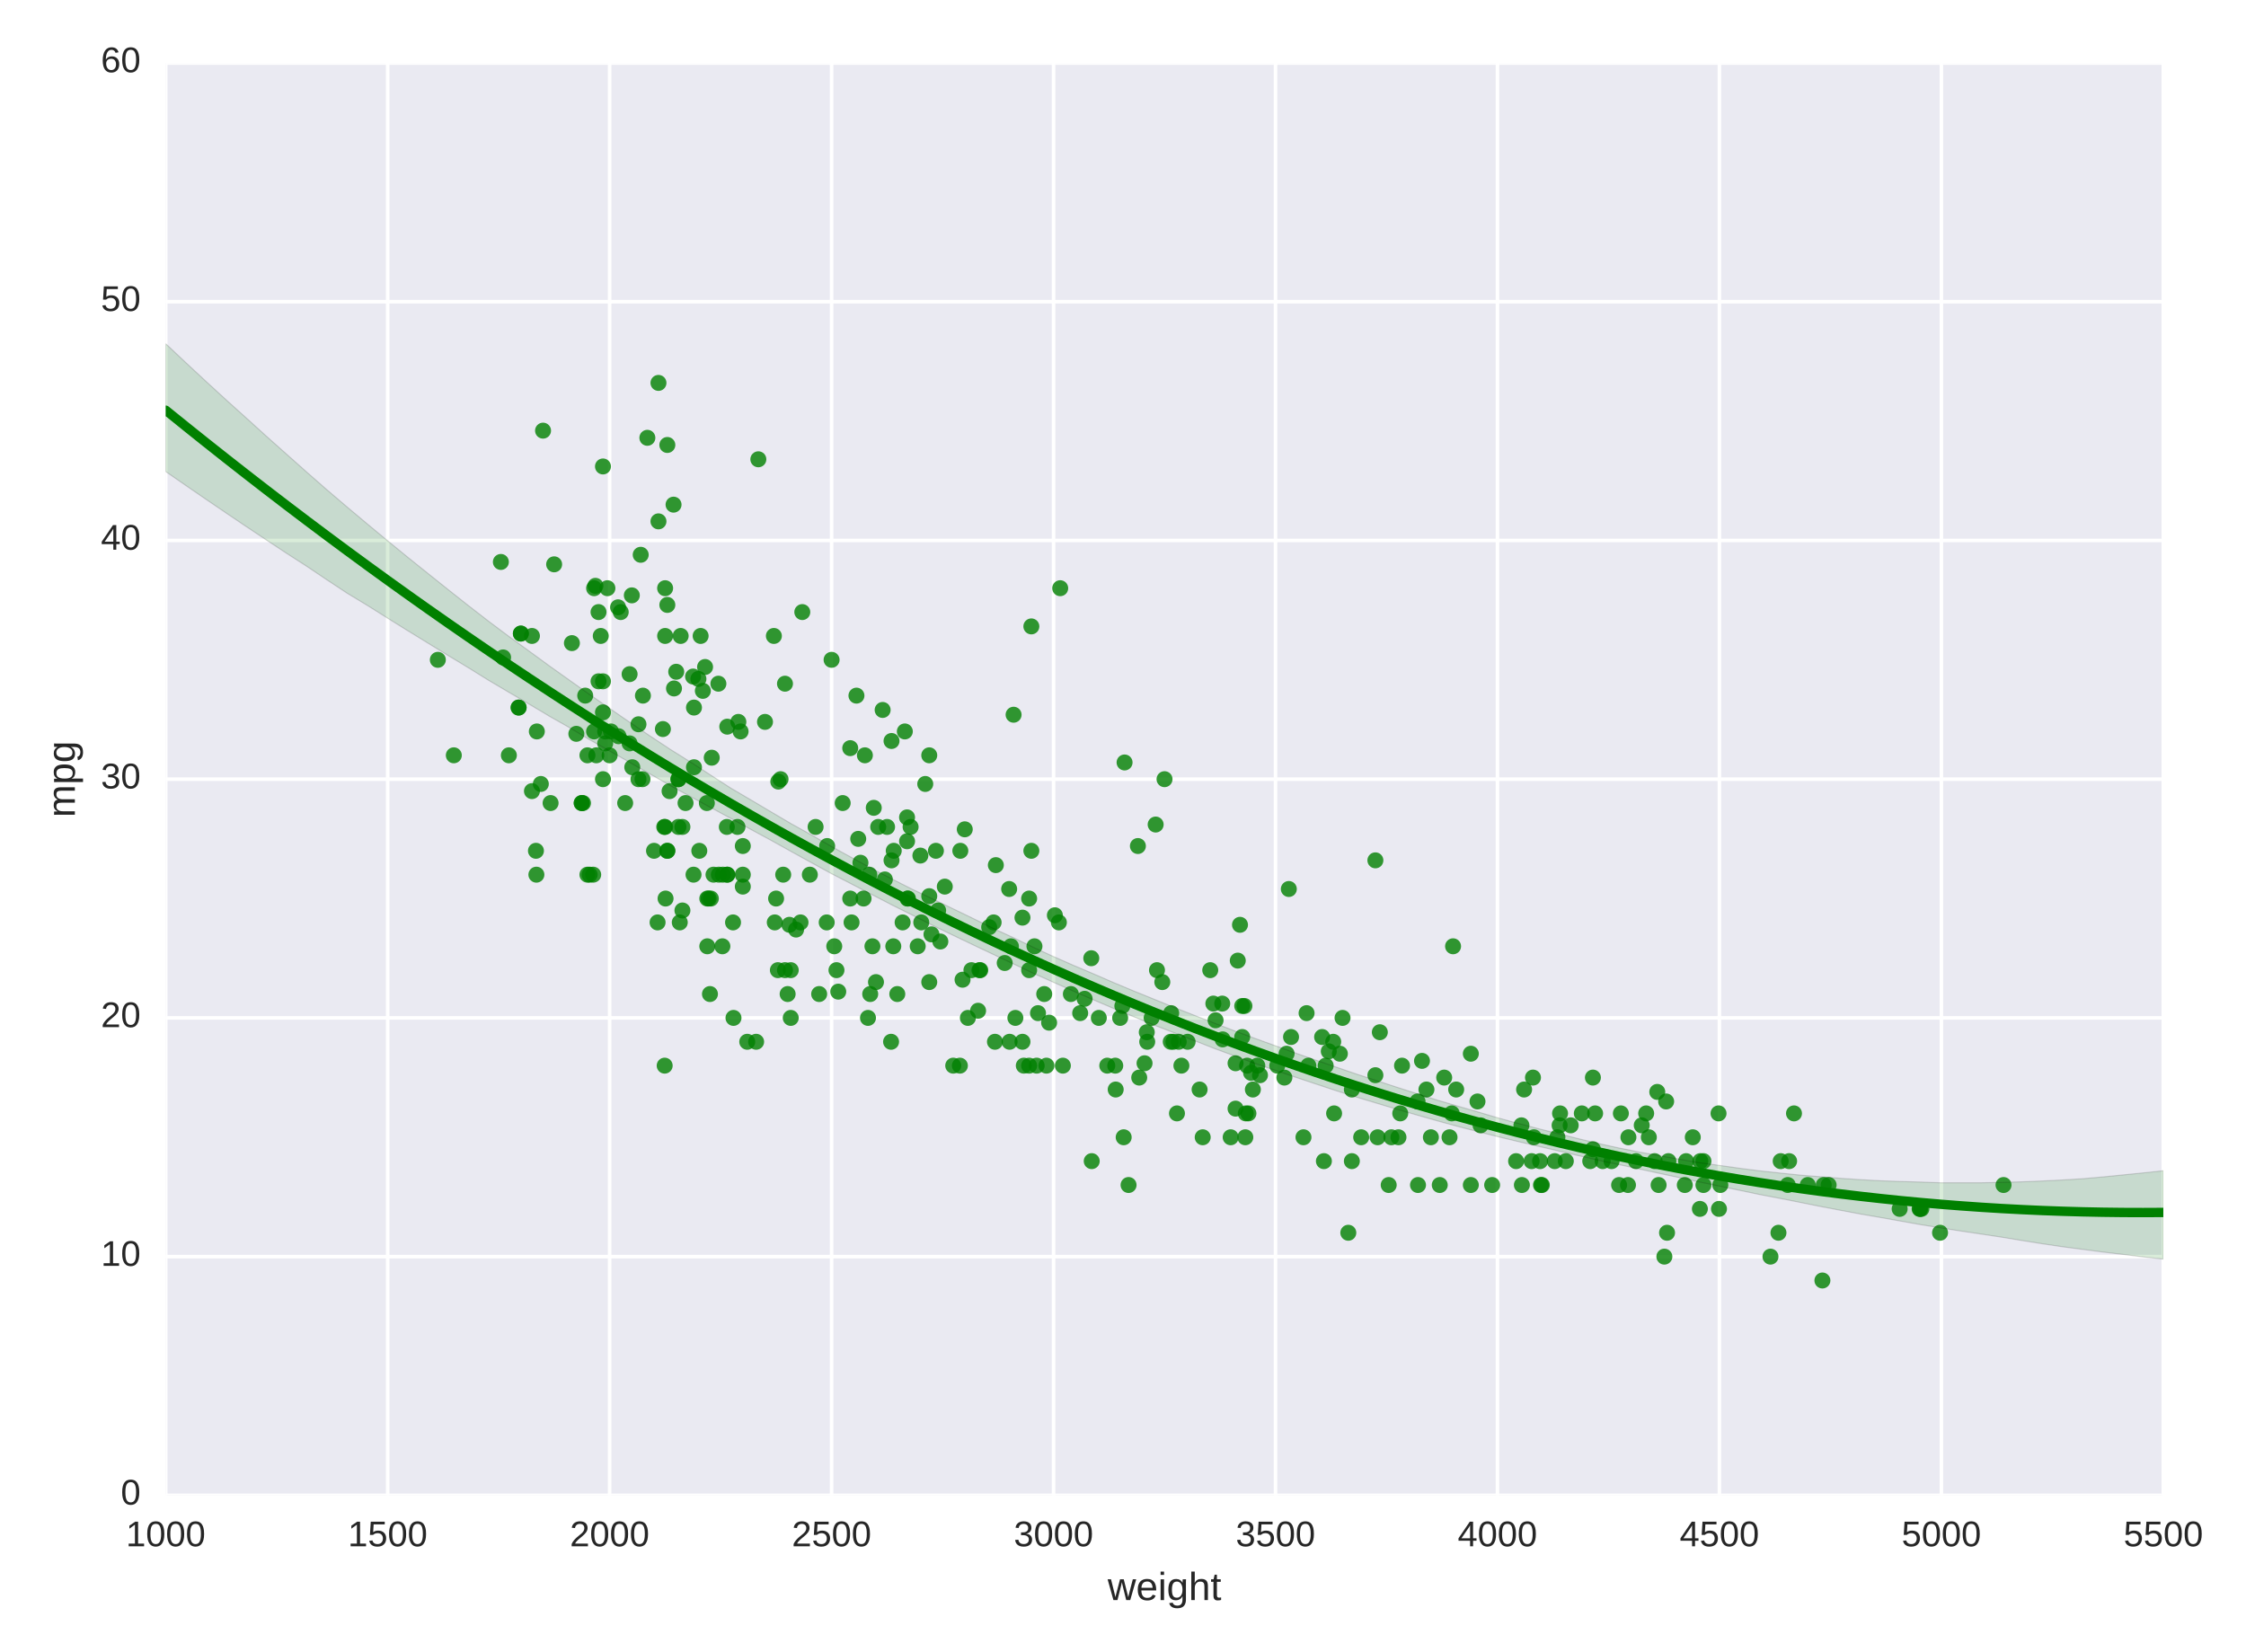 <?xml version="1.0" encoding="utf-8" standalone="no"?>
<!DOCTYPE svg PUBLIC "-//W3C//DTD SVG 1.1//EN"
  "http://www.w3.org/Graphics/SVG/1.1/DTD/svg11.dtd">
<!-- Created with matplotlib (http://matplotlib.org/) -->
<svg height="462pt" version="1.1" viewBox="0 0 628 462" width="628pt" xmlns="http://www.w3.org/2000/svg" xmlns:xlink="http://www.w3.org/1999/xlink">
 <defs>
  <style type="text/css">
*{stroke-linecap:butt;stroke-linejoin:round;stroke-miterlimit:100000;}
  </style>
 </defs>
 <g id="figure_1">
  <g id="patch_1">
   <path d="M 0 462.688 
L 628.969 462.688 
L 628.969 0 
L 0 0 
z
" style="fill:#ffffff;"/>
  </g>
  <g id="axes_1">
   <g id="patch_2">
    <path d="M 46.336 418.152 
L 604.887 418.152 
L 604.887 17.621 
L 46.336 17.621 
z
" style="fill:#eaeaf2;"/>
   </g>
   <g id="matplotlib.axis_1">
    <g id="xtick_1">
     <g id="line2d_1">
      <path clip-path="url(#p89ae04a452)" d="M 46.336 418.152 
L 46.336 17.621 
" style="fill:none;stroke:#ffffff;stroke-linecap:round;"/>
     </g>
     <g id="line2d_2">
      <defs>
       <path d="M 0 0 
L 0 0 
" id="me3a6a98caa" style="stroke:#262626;"/>
      </defs>
      <g>
       <use style="fill:#262626;stroke:#262626;" x="46.336" xlink:href="#me3a6a98caa" y="418.152"/>
      </g>
     </g>
     <g id="line2d_3">
      <g>
       <use style="fill:#262626;stroke:#262626;" x="46.336" xlink:href="#me3a6a98caa" y="17.621"/>
      </g>
     </g>
     <g id="text_1">
      <!-- 1000 -->
      <defs>
       <path d="M 51.703 34.422 
Q 51.703 24.516 49.828 17.75 
Q 47.953 10.984 44.703 6.812 
Q 41.453 2.641 37.062 0.828 
Q 32.672 -0.984 27.688 -0.984 
Q 22.656 -0.984 18.312 0.828 
Q 13.969 2.641 10.766 6.781 
Q 7.562 10.938 5.734 17.703 
Q 3.906 24.469 3.906 34.422 
Q 3.906 44.828 5.734 51.641 
Q 7.562 58.453 10.781 62.5 
Q 14.016 66.547 18.406 68.188 
Q 22.797 69.828 27.984 69.828 
Q 32.906 69.828 37.219 68.188 
Q 41.547 66.547 44.766 62.5 
Q 48 58.453 49.844 51.641 
Q 51.703 44.828 51.703 34.422 
M 42.781 34.422 
Q 42.781 42.625 41.797 48.062 
Q 40.828 53.516 38.922 56.766 
Q 37.016 60.016 34.25 61.359 
Q 31.5 62.703 27.984 62.703 
Q 24.266 62.703 21.438 61.328 
Q 18.609 59.969 16.672 56.719 
Q 14.75 53.469 13.766 48.016 
Q 12.797 42.578 12.797 34.422 
Q 12.797 26.516 13.797 21.094 
Q 14.797 15.672 16.719 12.375 
Q 18.656 9.078 21.438 7.641 
Q 24.219 6.203 27.781 6.203 
Q 31.25 6.203 34.031 7.641 
Q 36.812 9.078 38.734 12.375 
Q 40.672 15.672 41.719 21.094 
Q 42.781 26.516 42.781 34.422 
" id="LiberationSans-30"/>
       <path d="M 7.625 0 
L 7.625 7.469 
L 25.141 7.469 
L 25.141 60.406 
L 9.625 49.312 
L 9.625 57.625 
L 25.875 68.797 
L 33.984 68.797 
L 33.984 7.469 
L 50.734 7.469 
L 50.734 0 
z
" id="LiberationSans-31"/>
      </defs>
      <g style="fill:#262626;" transform="translate(35.214 432.398)scale(0.1 -0.1)">
       <use xlink:href="#LiberationSans-31"/>
       <use x="55.615" xlink:href="#LiberationSans-30"/>
       <use x="111.23" xlink:href="#LiberationSans-30"/>
       <use x="166.846" xlink:href="#LiberationSans-30"/>
      </g>
     </g>
    </g>
    <g id="xtick_2">
     <g id="line2d_4">
      <path clip-path="url(#p89ae04a452)" d="M 108.397 418.152 
L 108.397 17.621 
" style="fill:none;stroke:#ffffff;stroke-linecap:round;"/>
     </g>
     <g id="line2d_5">
      <g>
       <use style="fill:#262626;stroke:#262626;" x="108.397" xlink:href="#me3a6a98caa" y="418.152"/>
      </g>
     </g>
     <g id="line2d_6">
      <g>
       <use style="fill:#262626;stroke:#262626;" x="108.397" xlink:href="#me3a6a98caa" y="17.621"/>
      </g>
     </g>
     <g id="text_2">
      <!-- 1500 -->
      <defs>
       <path d="M 51.422 22.406 
Q 51.422 17.234 49.859 12.938 
Q 48.297 8.641 45.219 5.531 
Q 42.141 2.438 37.578 0.719 
Q 33.016 -0.984 27 -0.984 
Q 21.578 -0.984 17.547 0.281 
Q 13.531 1.562 10.734 3.781 
Q 7.953 6 6.312 8.984 
Q 4.688 11.969 4 15.375 
L 12.891 16.406 
Q 13.422 14.453 14.391 12.625 
Q 15.375 10.797 17.062 9.344 
Q 18.75 7.906 21.219 7.047 
Q 23.688 6.203 27.203 6.203 
Q 30.609 6.203 33.391 7.25 
Q 36.188 8.297 38.156 10.344 
Q 40.141 12.406 41.203 15.375 
Q 42.281 18.359 42.281 22.219 
Q 42.281 25.391 41.25 28.047 
Q 40.234 30.719 38.328 32.641 
Q 36.422 34.578 33.656 35.641 
Q 30.906 36.719 27.391 36.719 
Q 25.203 36.719 23.344 36.328 
Q 21.484 35.938 19.891 35.25 
Q 18.312 34.578 17.016 33.672 
Q 15.719 32.766 14.594 31.781 
L 6 31.781 
L 8.297 68.797 
L 47.406 68.797 
L 47.406 61.328 
L 16.312 61.328 
L 14.984 39.5 
Q 17.328 41.312 20.844 42.594 
Q 24.359 43.891 29.203 43.891 
Q 34.328 43.891 38.422 42.328 
Q 42.531 40.766 45.406 37.906 
Q 48.297 35.062 49.859 31.109 
Q 51.422 27.156 51.422 22.406 
" id="LiberationSans-35"/>
      </defs>
      <g style="fill:#262626;" transform="translate(97.275 432.398)scale(0.1 -0.1)">
       <use xlink:href="#LiberationSans-31"/>
       <use x="55.615" xlink:href="#LiberationSans-35"/>
       <use x="111.23" xlink:href="#LiberationSans-30"/>
       <use x="166.846" xlink:href="#LiberationSans-30"/>
      </g>
     </g>
    </g>
    <g id="xtick_3">
     <g id="line2d_7">
      <path clip-path="url(#p89ae04a452)" d="M 170.458 418.152 
L 170.458 17.621 
" style="fill:none;stroke:#ffffff;stroke-linecap:round;"/>
     </g>
     <g id="line2d_8">
      <g>
       <use style="fill:#262626;stroke:#262626;" x="170.458" xlink:href="#me3a6a98caa" y="418.152"/>
      </g>
     </g>
     <g id="line2d_9">
      <g>
       <use style="fill:#262626;stroke:#262626;" x="170.458" xlink:href="#me3a6a98caa" y="17.621"/>
      </g>
     </g>
     <g id="text_3">
      <!-- 2000 -->
      <defs>
       <path d="M 5.031 0 
L 5.031 6.203 
Q 7.516 11.922 11.109 16.281 
Q 14.703 20.656 18.656 24.188 
Q 22.609 27.734 26.484 30.766 
Q 30.375 33.797 33.5 36.812 
Q 36.625 39.844 38.547 43.156 
Q 40.484 46.484 40.484 50.688 
Q 40.484 53.609 39.594 55.828 
Q 38.719 58.062 37.062 59.562 
Q 35.406 61.078 33.078 61.828 
Q 30.766 62.594 27.938 62.594 
Q 25.297 62.594 22.969 61.859 
Q 20.656 61.141 18.844 59.672 
Q 17.047 58.203 15.891 56.031 
Q 14.75 53.859 14.406 50.984 
L 5.422 51.812 
Q 5.859 55.516 7.469 58.781 
Q 9.078 62.062 11.906 64.531 
Q 14.75 67 18.719 68.406 
Q 22.703 69.828 27.938 69.828 
Q 33.062 69.828 37.062 68.609 
Q 41.062 67.391 43.812 64.984 
Q 46.578 62.594 48.047 59.078 
Q 49.516 55.562 49.516 50.984 
Q 49.516 47.516 48.266 44.391 
Q 47.016 41.266 44.938 38.422 
Q 42.875 35.594 40.141 32.953 
Q 37.406 30.328 34.422 27.812 
Q 31.453 25.297 28.422 22.828 
Q 25.391 20.359 22.719 17.859 
Q 20.062 15.375 17.969 12.812 
Q 15.875 10.25 14.703 7.469 
L 50.594 7.469 
L 50.594 0 
z
" id="LiberationSans-32"/>
      </defs>
      <g style="fill:#262626;" transform="translate(159.336 432.398)scale(0.1 -0.1)">
       <use xlink:href="#LiberationSans-32"/>
       <use x="55.615" xlink:href="#LiberationSans-30"/>
       <use x="111.23" xlink:href="#LiberationSans-30"/>
       <use x="166.846" xlink:href="#LiberationSans-30"/>
      </g>
     </g>
    </g>
    <g id="xtick_4">
     <g id="line2d_10">
      <path clip-path="url(#p89ae04a452)" d="M 232.52 418.152 
L 232.52 17.621 
" style="fill:none;stroke:#ffffff;stroke-linecap:round;"/>
     </g>
     <g id="line2d_11">
      <g>
       <use style="fill:#262626;stroke:#262626;" x="232.52" xlink:href="#me3a6a98caa" y="418.152"/>
      </g>
     </g>
     <g id="line2d_12">
      <g>
       <use style="fill:#262626;stroke:#262626;" x="232.52" xlink:href="#me3a6a98caa" y="17.621"/>
      </g>
     </g>
     <g id="text_4">
      <!-- 2500 -->
      <g style="fill:#262626;" transform="translate(221.398 432.398)scale(0.1 -0.1)">
       <use xlink:href="#LiberationSans-32"/>
       <use x="55.615" xlink:href="#LiberationSans-35"/>
       <use x="111.23" xlink:href="#LiberationSans-30"/>
       <use x="166.846" xlink:href="#LiberationSans-30"/>
      </g>
     </g>
    </g>
    <g id="xtick_5">
     <g id="line2d_13">
      <path clip-path="url(#p89ae04a452)" d="M 294.581 418.152 
L 294.581 17.621 
" style="fill:none;stroke:#ffffff;stroke-linecap:round;"/>
     </g>
     <g id="line2d_14">
      <g>
       <use style="fill:#262626;stroke:#262626;" x="294.581" xlink:href="#me3a6a98caa" y="418.152"/>
      </g>
     </g>
     <g id="line2d_15">
      <g>
       <use style="fill:#262626;stroke:#262626;" x="294.581" xlink:href="#me3a6a98caa" y="17.621"/>
      </g>
     </g>
     <g id="text_5">
      <!-- 3000 -->
      <defs>
       <path d="M 51.219 19 
Q 51.219 14.266 49.672 10.547 
Q 48.141 6.844 45.188 4.266 
Q 42.234 1.703 37.859 0.359 
Q 33.5 -0.984 27.875 -0.984 
Q 21.484 -0.984 17.109 0.609 
Q 12.75 2.203 9.906 4.812 
Q 7.078 7.422 5.656 10.766 
Q 4.25 14.109 3.812 17.672 
L 12.891 18.5 
Q 13.281 15.766 14.328 13.516 
Q 15.375 11.281 17.188 9.672 
Q 19 8.062 21.625 7.172 
Q 24.266 6.297 27.875 6.297 
Q 34.516 6.297 38.297 9.562 
Q 42.094 12.844 42.094 19.281 
Q 42.094 23.094 40.406 25.406 
Q 38.719 27.734 36.203 29.031 
Q 33.688 30.328 30.734 30.766 
Q 27.781 31.203 25.297 31.203 
L 20.312 31.203 
L 20.312 38.812 
L 25.094 38.812 
Q 27.594 38.812 30.266 39.328 
Q 32.953 39.844 35.172 41.188 
Q 37.406 42.531 38.844 44.828 
Q 40.281 47.125 40.281 50.688 
Q 40.281 56.203 37.031 59.391 
Q 33.797 62.594 27.391 62.594 
Q 21.578 62.594 17.984 59.609 
Q 14.406 56.641 13.812 51.219 
L 4.984 51.906 
Q 5.516 56.453 7.469 59.812 
Q 9.422 63.188 12.422 65.406 
Q 15.438 67.625 19.281 68.719 
Q 23.141 69.828 27.484 69.828 
Q 33.25 69.828 37.391 68.375 
Q 41.547 66.938 44.188 64.469 
Q 46.828 62.016 48.062 58.688 
Q 49.312 55.375 49.312 51.609 
Q 49.312 48.578 48.484 45.938 
Q 47.656 43.312 45.891 41.203 
Q 44.141 39.109 41.422 37.594 
Q 38.719 36.078 34.906 35.297 
L 34.906 35.109 
Q 39.062 34.672 42.141 33.219 
Q 45.219 31.781 47.219 29.625 
Q 49.219 27.484 50.219 24.75 
Q 51.219 22.016 51.219 19 
" id="LiberationSans-33"/>
      </defs>
      <g style="fill:#262626;" transform="translate(283.459 432.398)scale(0.1 -0.1)">
       <use xlink:href="#LiberationSans-33"/>
       <use x="55.615" xlink:href="#LiberationSans-30"/>
       <use x="111.23" xlink:href="#LiberationSans-30"/>
       <use x="166.846" xlink:href="#LiberationSans-30"/>
      </g>
     </g>
    </g>
    <g id="xtick_6">
     <g id="line2d_16">
      <path clip-path="url(#p89ae04a452)" d="M 356.642 418.152 
L 356.642 17.621 
" style="fill:none;stroke:#ffffff;stroke-linecap:round;"/>
     </g>
     <g id="line2d_17">
      <g>
       <use style="fill:#262626;stroke:#262626;" x="356.642" xlink:href="#me3a6a98caa" y="418.152"/>
      </g>
     </g>
     <g id="line2d_18">
      <g>
       <use style="fill:#262626;stroke:#262626;" x="356.642" xlink:href="#me3a6a98caa" y="17.621"/>
      </g>
     </g>
     <g id="text_6">
      <!-- 3500 -->
      <g style="fill:#262626;" transform="translate(345.52 432.398)scale(0.1 -0.1)">
       <use xlink:href="#LiberationSans-33"/>
       <use x="55.615" xlink:href="#LiberationSans-35"/>
       <use x="111.23" xlink:href="#LiberationSans-30"/>
       <use x="166.846" xlink:href="#LiberationSans-30"/>
      </g>
     </g>
    </g>
    <g id="xtick_7">
     <g id="line2d_19">
      <path clip-path="url(#p89ae04a452)" d="M 418.703 418.152 
L 418.703 17.621 
" style="fill:none;stroke:#ffffff;stroke-linecap:round;"/>
     </g>
     <g id="line2d_20">
      <g>
       <use style="fill:#262626;stroke:#262626;" x="418.703" xlink:href="#me3a6a98caa" y="418.152"/>
      </g>
     </g>
     <g id="line2d_21">
      <g>
       <use style="fill:#262626;stroke:#262626;" x="418.703" xlink:href="#me3a6a98caa" y="17.621"/>
      </g>
     </g>
     <g id="text_7">
      <!-- 4000 -->
      <defs>
       <path d="M 43.016 15.578 
L 43.016 0 
L 34.719 0 
L 34.719 15.578 
L 2.297 15.578 
L 2.297 22.406 
L 33.797 68.797 
L 43.016 68.797 
L 43.016 22.516 
L 52.688 22.516 
L 52.688 15.578 
z
M 34.719 58.891 
Q 34.625 58.641 34.234 57.938 
Q 33.844 57.234 33.344 56.344 
Q 32.859 55.469 32.344 54.562 
Q 31.844 53.656 31.453 53.078 
L 13.812 27.094 
Q 13.578 26.703 13.109 26.062 
Q 12.641 25.438 12.156 24.781 
Q 11.672 24.125 11.172 23.484 
Q 10.688 22.859 10.406 22.516 
L 34.719 22.516 
z
" id="LiberationSans-34"/>
      </defs>
      <g style="fill:#262626;" transform="translate(407.581 432.398)scale(0.1 -0.1)">
       <use xlink:href="#LiberationSans-34"/>
       <use x="55.615" xlink:href="#LiberationSans-30"/>
       <use x="111.23" xlink:href="#LiberationSans-30"/>
       <use x="166.846" xlink:href="#LiberationSans-30"/>
      </g>
     </g>
    </g>
    <g id="xtick_8">
     <g id="line2d_22">
      <path clip-path="url(#p89ae04a452)" d="M 480.764 418.152 
L 480.764 17.621 
" style="fill:none;stroke:#ffffff;stroke-linecap:round;"/>
     </g>
     <g id="line2d_23">
      <g>
       <use style="fill:#262626;stroke:#262626;" x="480.764" xlink:href="#me3a6a98caa" y="418.152"/>
      </g>
     </g>
     <g id="line2d_24">
      <g>
       <use style="fill:#262626;stroke:#262626;" x="480.764" xlink:href="#me3a6a98caa" y="17.621"/>
      </g>
     </g>
     <g id="text_8">
      <!-- 4500 -->
      <g style="fill:#262626;" transform="translate(469.643 432.398)scale(0.1 -0.1)">
       <use xlink:href="#LiberationSans-34"/>
       <use x="55.615" xlink:href="#LiberationSans-35"/>
       <use x="111.23" xlink:href="#LiberationSans-30"/>
       <use x="166.846" xlink:href="#LiberationSans-30"/>
      </g>
     </g>
    </g>
    <g id="xtick_9">
     <g id="line2d_25">
      <path clip-path="url(#p89ae04a452)" d="M 542.826 418.152 
L 542.826 17.621 
" style="fill:none;stroke:#ffffff;stroke-linecap:round;"/>
     </g>
     <g id="line2d_26">
      <g>
       <use style="fill:#262626;stroke:#262626;" x="542.826" xlink:href="#me3a6a98caa" y="418.152"/>
      </g>
     </g>
     <g id="line2d_27">
      <g>
       <use style="fill:#262626;stroke:#262626;" x="542.826" xlink:href="#me3a6a98caa" y="17.621"/>
      </g>
     </g>
     <g id="text_9">
      <!-- 5000 -->
      <g style="fill:#262626;" transform="translate(531.704 432.398)scale(0.1 -0.1)">
       <use xlink:href="#LiberationSans-35"/>
       <use x="55.615" xlink:href="#LiberationSans-30"/>
       <use x="111.23" xlink:href="#LiberationSans-30"/>
       <use x="166.846" xlink:href="#LiberationSans-30"/>
      </g>
     </g>
    </g>
    <g id="xtick_10">
     <g id="line2d_28">
      <path clip-path="url(#p89ae04a452)" d="M 604.887 418.152 
L 604.887 17.621 
" style="fill:none;stroke:#ffffff;stroke-linecap:round;"/>
     </g>
     <g id="line2d_29">
      <g>
       <use style="fill:#262626;stroke:#262626;" x="604.887" xlink:href="#me3a6a98caa" y="418.152"/>
      </g>
     </g>
     <g id="line2d_30">
      <g>
       <use style="fill:#262626;stroke:#262626;" x="604.887" xlink:href="#me3a6a98caa" y="17.621"/>
      </g>
     </g>
     <g id="text_10">
      <!-- 5500 -->
      <g style="fill:#262626;" transform="translate(593.765 432.398)scale(0.1 -0.1)">
       <use xlink:href="#LiberationSans-35"/>
       <use x="55.615" xlink:href="#LiberationSans-35"/>
       <use x="111.23" xlink:href="#LiberationSans-30"/>
       <use x="166.846" xlink:href="#LiberationSans-30"/>
      </g>
     </g>
    </g>
    <g id="text_11">
     <!-- weight -->
     <defs>
      <path d="M 15.484 43.797 
Q 16.938 46.484 18.641 48.359 
Q 20.359 50.25 22.406 51.469 
Q 24.469 52.688 26.906 53.25 
Q 29.344 53.812 32.375 53.812 
Q 37.453 53.812 40.703 52.438 
Q 43.953 51.078 45.828 48.609 
Q 47.703 46.141 48.406 42.719 
Q 49.125 39.312 49.125 35.203 
L 49.125 0 
L 40.281 0 
L 40.281 33.5 
Q 40.281 36.859 39.859 39.391 
Q 39.453 41.938 38.281 43.625 
Q 37.109 45.312 34.953 46.156 
Q 32.812 47.016 29.391 47.016 
Q 26.266 47.016 23.75 45.891 
Q 21.234 44.781 19.453 42.719 
Q 17.672 40.672 16.688 37.734 
Q 15.719 34.812 15.719 31.156 
L 15.719 0 
L 6.938 0 
L 6.938 72.469 
L 15.719 72.469 
L 15.719 53.609 
Q 15.719 52 15.672 50.391 
Q 15.625 48.781 15.547 47.406 
Q 15.484 46.047 15.422 45.094 
Q 15.375 44.141 15.328 43.797 
z
" id="LiberationSans-68"/>
      <path d="M 27.047 0.391 
Q 25.047 -0.141 22.969 -0.453 
Q 20.906 -0.781 18.172 -0.781 
Q 7.625 -0.781 7.625 11.188 
L 7.625 46.438 
L 1.516 46.438 
L 1.516 52.828 
L 7.953 52.828 
L 10.547 64.656 
L 16.406 64.656 
L 16.406 52.828 
L 26.172 52.828 
L 26.172 46.438 
L 16.406 46.438 
L 16.406 13.094 
Q 16.406 9.281 17.641 7.734 
Q 18.891 6.203 21.969 6.203 
Q 23.25 6.203 24.438 6.391 
Q 25.641 6.594 27.047 6.891 
z
" id="LiberationSans-74"/>
      <path d="M 26.766 -20.75 
Q 22.219 -20.75 18.703 -19.812 
Q 15.188 -18.891 12.688 -17.156 
Q 10.203 -15.438 8.641 -13.031 
Q 7.078 -10.641 6.391 -7.719 
L 15.234 -6.453 
Q 16.109 -10.109 19.109 -12.078 
Q 22.125 -14.062 27 -14.062 
Q 29.984 -14.062 32.422 -13.234 
Q 34.859 -12.406 36.562 -10.562 
Q 38.281 -8.734 39.203 -5.797 
Q 40.141 -2.875 40.141 1.312 
L 40.141 9.812 
L 40.047 9.812 
Q 39.062 7.812 37.625 5.984 
Q 36.188 4.156 34.109 2.734 
Q 32.031 1.312 29.297 0.453 
Q 26.562 -0.391 23.047 -0.391 
Q 18.016 -0.391 14.422 1.297 
Q 10.844 2.984 8.562 6.344 
Q 6.297 9.719 5.25 14.719 
Q 4.203 19.734 4.203 26.312 
Q 4.203 32.672 5.25 37.75 
Q 6.297 42.828 8.656 46.359 
Q 11.031 49.906 14.812 51.781 
Q 18.609 53.656 24.031 53.656 
Q 29.641 53.656 33.766 51.094 
Q 37.891 48.531 40.141 43.797 
L 40.234 43.797 
Q 40.234 45.016 40.297 46.531 
Q 40.375 48.047 40.453 49.391 
Q 40.531 50.734 40.625 51.703 
Q 40.719 52.688 40.828 52.828 
L 49.172 52.828 
Q 49.125 52.391 49.078 51.344 
Q 49.031 50.297 48.969 48.828 
Q 48.922 47.359 48.891 45.578 
Q 48.875 43.797 48.875 41.891 
L 48.875 1.516 
Q 48.875 -9.578 43.422 -15.156 
Q 37.984 -20.75 26.766 -20.75 
M 40.141 26.422 
Q 40.141 31.938 38.938 35.859 
Q 37.75 39.797 35.797 42.281 
Q 33.844 44.781 31.328 45.953 
Q 28.812 47.125 26.172 47.125 
Q 22.797 47.125 20.375 45.953 
Q 17.969 44.781 16.375 42.266 
Q 14.797 39.75 14.031 35.812 
Q 13.281 31.891 13.281 26.422 
Q 13.281 20.703 14.031 16.812 
Q 14.797 12.938 16.359 10.547 
Q 17.922 8.156 20.312 7.125 
Q 22.703 6.109 26.031 6.109 
Q 28.656 6.109 31.172 7.219 
Q 33.688 8.344 35.688 10.781 
Q 37.703 13.234 38.922 17.094 
Q 40.141 20.953 40.141 26.422 
" id="LiberationSans-67"/>
      <path d="M 13.484 24.562 
Q 13.484 20.406 14.328 16.906 
Q 15.188 13.422 16.969 10.906 
Q 18.75 8.406 21.531 7 
Q 24.312 5.609 28.219 5.609 
Q 33.938 5.609 37.375 7.906 
Q 40.828 10.203 42.047 13.719 
L 49.75 11.531 
Q 48.922 9.328 47.438 7.109 
Q 45.953 4.891 43.453 3.094 
Q 40.969 1.312 37.234 0.156 
Q 33.5 -0.984 28.219 -0.984 
Q 16.5 -0.984 10.375 6 
Q 4.25 12.984 4.25 26.766 
Q 4.25 34.188 6.094 39.328 
Q 7.953 44.484 11.172 47.703 
Q 14.406 50.922 18.703 52.359 
Q 23 53.812 27.875 53.812 
Q 34.516 53.812 38.984 51.656 
Q 43.453 49.516 46.156 45.719 
Q 48.875 41.938 50.016 36.812 
Q 51.172 31.688 51.172 25.734 
L 51.172 24.562 
z
M 42.094 31.297 
Q 41.359 39.656 37.844 43.484 
Q 34.328 47.312 27.734 47.312 
Q 25.531 47.312 23.109 46.609 
Q 20.703 45.906 18.656 44.094 
Q 16.609 42.281 15.188 39.172 
Q 13.766 36.078 13.578 31.297 
z
" id="LiberationSans-65"/>
      <path d="M 57.328 0 
L 47.125 0 
L 38.672 34.078 
Q 38.281 35.406 37.859 37.359 
Q 37.453 39.312 37.062 41.156 
Q 36.578 43.312 36.141 45.609 
Q 35.688 43.406 35.203 41.266 
Q 34.812 39.406 34.344 37.406 
Q 33.891 35.406 33.5 33.891 
L 24.812 0 
L 14.656 0 
L -0.141 52.828 
L 8.547 52.828 
L 17.484 16.938 
Q 17.828 15.828 18.156 14.188 
Q 18.5 12.547 18.844 10.984 
Q 19.188 9.188 19.578 7.281 
Q 19.969 9.125 20.406 10.891 
Q 20.797 12.406 21.188 13.969 
Q 21.578 15.531 21.875 16.547 
L 31.453 52.828 
L 40.875 52.828 
L 50.094 16.547 
Q 50.438 15.281 50.828 13.672 
Q 51.219 12.062 51.562 10.641 
Q 51.953 8.984 52.344 7.281 
Q 52.734 9.125 53.125 10.891 
Q 53.469 12.406 53.828 14.031 
Q 54.203 15.672 54.547 16.938 
L 63.875 52.828 
L 72.469 52.828 
z
" id="LiberationSans-77"/>
      <path d="M 6.688 64.062 
L 6.688 72.469 
L 15.484 72.469 
L 15.484 64.062 
z
M 6.688 0 
L 6.688 52.828 
L 15.484 52.828 
L 15.484 0 
z
" id="LiberationSans-69"/>
     </defs>
     <g style="fill:#262626;" transform="translate(309.714 447.445)scale(0.11 -0.11)">
      <use xlink:href="#LiberationSans-77"/>
      <use x="72.217" xlink:href="#LiberationSans-65"/>
      <use x="127.832" xlink:href="#LiberationSans-69"/>
      <use x="150.049" xlink:href="#LiberationSans-67"/>
      <use x="205.664" xlink:href="#LiberationSans-68"/>
      <use x="261.279" xlink:href="#LiberationSans-74"/>
     </g>
    </g>
   </g>
   <g id="matplotlib.axis_2">
    <g id="ytick_1">
     <g id="line2d_31">
      <path clip-path="url(#p89ae04a452)" d="M 46.336 418.152 
L 604.887 418.152 
" style="fill:none;stroke:#ffffff;stroke-linecap:round;"/>
     </g>
     <g id="line2d_32">
      <g>
       <use style="fill:#262626;stroke:#262626;" x="46.336" xlink:href="#me3a6a98caa" y="418.152"/>
      </g>
     </g>
     <g id="line2d_33">
      <g>
       <use style="fill:#262626;stroke:#262626;" x="604.887" xlink:href="#me3a6a98caa" y="418.152"/>
      </g>
     </g>
     <g id="text_12">
      <!-- 0 -->
      <g style="fill:#262626;" transform="translate(33.775 420.737)scale(0.1 -0.1)">
       <use xlink:href="#LiberationSans-30"/>
      </g>
     </g>
    </g>
    <g id="ytick_2">
     <g id="line2d_34">
      <path clip-path="url(#p89ae04a452)" d="M 46.336 351.396 
L 604.887 351.396 
" style="fill:none;stroke:#ffffff;stroke-linecap:round;"/>
     </g>
     <g id="line2d_35">
      <g>
       <use style="fill:#262626;stroke:#262626;" x="46.336" xlink:href="#me3a6a98caa" y="351.396"/>
      </g>
     </g>
     <g id="line2d_36">
      <g>
       <use style="fill:#262626;stroke:#262626;" x="604.887" xlink:href="#me3a6a98caa" y="351.396"/>
      </g>
     </g>
     <g id="text_13">
      <!-- 10 -->
      <g style="fill:#262626;" transform="translate(28.214 353.982)scale(0.1 -0.1)">
       <use xlink:href="#LiberationSans-31"/>
       <use x="55.615" xlink:href="#LiberationSans-30"/>
      </g>
     </g>
    </g>
    <g id="ytick_3">
     <g id="line2d_37">
      <path clip-path="url(#p89ae04a452)" d="M 46.336 284.641 
L 604.887 284.641 
" style="fill:none;stroke:#ffffff;stroke-linecap:round;"/>
     </g>
     <g id="line2d_38">
      <g>
       <use style="fill:#262626;stroke:#262626;" x="46.336" xlink:href="#me3a6a98caa" y="284.641"/>
      </g>
     </g>
     <g id="line2d_39">
      <g>
       <use style="fill:#262626;stroke:#262626;" x="604.887" xlink:href="#me3a6a98caa" y="284.641"/>
      </g>
     </g>
     <g id="text_14">
      <!-- 20 -->
      <g style="fill:#262626;" transform="translate(28.214 287.227)scale(0.1 -0.1)">
       <use xlink:href="#LiberationSans-32"/>
       <use x="55.615" xlink:href="#LiberationSans-30"/>
      </g>
     </g>
    </g>
    <g id="ytick_4">
     <g id="line2d_40">
      <path clip-path="url(#p89ae04a452)" d="M 46.336 217.886 
L 604.887 217.886 
" style="fill:none;stroke:#ffffff;stroke-linecap:round;"/>
     </g>
     <g id="line2d_41">
      <g>
       <use style="fill:#262626;stroke:#262626;" x="46.336" xlink:href="#me3a6a98caa" y="217.886"/>
      </g>
     </g>
     <g id="line2d_42">
      <g>
       <use style="fill:#262626;stroke:#262626;" x="604.887" xlink:href="#me3a6a98caa" y="217.886"/>
      </g>
     </g>
     <g id="text_15">
      <!-- 30 -->
      <g style="fill:#262626;" transform="translate(28.214 220.472)scale(0.1 -0.1)">
       <use xlink:href="#LiberationSans-33"/>
       <use x="55.615" xlink:href="#LiberationSans-30"/>
      </g>
     </g>
    </g>
    <g id="ytick_5">
     <g id="line2d_43">
      <path clip-path="url(#p89ae04a452)" d="M 46.336 151.131 
L 604.887 151.131 
" style="fill:none;stroke:#ffffff;stroke-linecap:round;"/>
     </g>
     <g id="line2d_44">
      <g>
       <use style="fill:#262626;stroke:#262626;" x="46.336" xlink:href="#me3a6a98caa" y="151.131"/>
      </g>
     </g>
     <g id="line2d_45">
      <g>
       <use style="fill:#262626;stroke:#262626;" x="604.887" xlink:href="#me3a6a98caa" y="151.131"/>
      </g>
     </g>
     <g id="text_16">
      <!-- 40 -->
      <g style="fill:#262626;" transform="translate(28.214 153.717)scale(0.1 -0.1)">
       <use xlink:href="#LiberationSans-34"/>
       <use x="55.615" xlink:href="#LiberationSans-30"/>
      </g>
     </g>
    </g>
    <g id="ytick_6">
     <g id="line2d_46">
      <path clip-path="url(#p89ae04a452)" d="M 46.336 84.376 
L 604.887 84.376 
" style="fill:none;stroke:#ffffff;stroke-linecap:round;"/>
     </g>
     <g id="line2d_47">
      <g>
       <use style="fill:#262626;stroke:#262626;" x="46.336" xlink:href="#me3a6a98caa" y="84.376"/>
      </g>
     </g>
     <g id="line2d_48">
      <g>
       <use style="fill:#262626;stroke:#262626;" x="604.887" xlink:href="#me3a6a98caa" y="84.376"/>
      </g>
     </g>
     <g id="text_17">
      <!-- 50 -->
      <g style="fill:#262626;" transform="translate(28.214 86.962)scale(0.1 -0.1)">
       <use xlink:href="#LiberationSans-35"/>
       <use x="55.615" xlink:href="#LiberationSans-30"/>
      </g>
     </g>
    </g>
    <g id="ytick_7">
     <g id="line2d_49">
      <path clip-path="url(#p89ae04a452)" d="M 46.336 17.621 
L 604.887 17.621 
" style="fill:none;stroke:#ffffff;stroke-linecap:round;"/>
     </g>
     <g id="line2d_50">
      <g>
       <use style="fill:#262626;stroke:#262626;" x="46.336" xlink:href="#me3a6a98caa" y="17.621"/>
      </g>
     </g>
     <g id="line2d_51">
      <g>
       <use style="fill:#262626;stroke:#262626;" x="604.887" xlink:href="#me3a6a98caa" y="17.621"/>
      </g>
     </g>
     <g id="text_18">
      <!-- 60 -->
      <defs>
       <path d="M 51.219 22.516 
Q 51.219 17.328 49.781 13 
Q 48.344 8.688 45.531 5.578 
Q 42.719 2.484 38.562 0.75 
Q 34.422 -0.984 29 -0.984 
Q 23 -0.984 18.5 1.312 
Q 14.016 3.609 11.031 7.922 
Q 8.062 12.25 6.562 18.531 
Q 5.078 24.812 5.078 32.812 
Q 5.078 42 6.766 48.922 
Q 8.453 55.859 11.625 60.5 
Q 14.797 65.141 19.359 67.484 
Q 23.922 69.828 29.688 69.828 
Q 33.203 69.828 36.281 69.094 
Q 39.359 68.359 41.875 66.719 
Q 44.391 65.094 46.281 62.406 
Q 48.188 59.719 49.312 55.812 
L 40.922 54.297 
Q 39.547 58.734 36.547 60.719 
Q 33.547 62.703 29.594 62.703 
Q 25.984 62.703 23.047 60.984 
Q 20.125 59.281 18.062 55.875 
Q 16.016 52.484 14.906 47.359 
Q 13.812 42.234 13.812 35.406 
Q 16.219 39.844 20.562 42.156 
Q 24.906 44.484 30.516 44.484 
Q 35.203 44.484 39.016 42.969 
Q 42.828 41.453 45.531 38.594 
Q 48.25 35.75 49.734 31.672 
Q 51.219 27.594 51.219 22.516 
M 42.281 22.125 
Q 42.281 25.688 41.406 28.562 
Q 40.531 31.453 38.766 33.469 
Q 37.016 35.5 34.422 36.594 
Q 31.844 37.703 28.422 37.703 
Q 26.031 37.703 23.578 36.984 
Q 21.141 36.281 19.156 34.688 
Q 17.188 33.109 15.938 30.516 
Q 14.703 27.938 14.703 24.219 
Q 14.703 20.406 15.672 17.109 
Q 16.656 13.812 18.484 11.375 
Q 20.312 8.938 22.891 7.516 
Q 25.484 6.109 28.719 6.109 
Q 31.891 6.109 34.406 7.203 
Q 36.922 8.297 38.672 10.375 
Q 40.438 12.453 41.359 15.422 
Q 42.281 18.406 42.281 22.125 
" id="LiberationSans-36"/>
      </defs>
      <g style="fill:#262626;" transform="translate(28.214 20.207)scale(0.1 -0.1)">
       <use xlink:href="#LiberationSans-36"/>
       <use x="55.615" xlink:href="#LiberationSans-30"/>
      </g>
     </g>
    </g>
    <g id="text_19">
     <!-- mpg -->
     <defs>
      <path d="M 51.422 26.656 
Q 51.422 20.656 50.438 15.578 
Q 49.469 10.5 47.188 6.828 
Q 44.922 3.172 41.188 1.094 
Q 37.453 -0.984 31.984 -0.984 
Q 26.312 -0.984 22.062 1.172 
Q 17.828 3.328 15.578 8.203 
L 15.328 8.203 
Q 15.375 8.109 15.406 7.328 
Q 15.438 6.547 15.453 5.375 
Q 15.484 4.203 15.5 2.75 
Q 15.531 1.312 15.531 -0.094 
L 15.531 -20.75 
L 6.734 -20.75 
L 6.734 42.047 
Q 6.734 43.953 6.703 45.703 
Q 6.688 47.469 6.641 48.906 
Q 6.594 50.344 6.547 51.359 
Q 6.5 52.391 6.453 52.828 
L 14.938 52.828 
Q 14.984 52.688 15.062 51.797 
Q 15.141 50.922 15.203 49.672 
Q 15.281 48.438 15.359 47.016 
Q 15.438 45.609 15.438 44.344 
L 15.625 44.344 
Q 16.844 46.875 18.406 48.656 
Q 19.969 50.438 21.969 51.578 
Q 23.969 52.734 26.438 53.25 
Q 28.906 53.766 31.984 53.766 
Q 37.453 53.766 41.188 51.812 
Q 44.922 49.859 47.188 46.312 
Q 49.469 42.781 50.438 37.766 
Q 51.422 32.766 51.422 26.656 
M 42.188 26.469 
Q 42.188 31.344 41.594 35.156 
Q 41.016 38.969 39.578 41.594 
Q 38.141 44.234 35.734 45.594 
Q 33.344 46.969 29.734 46.969 
Q 26.812 46.969 24.219 46.141 
Q 21.625 45.312 19.703 42.969 
Q 17.781 40.625 16.656 36.5 
Q 15.531 32.375 15.531 25.781 
Q 15.531 20.172 16.453 16.281 
Q 17.391 12.406 19.172 10.016 
Q 20.953 7.625 23.578 6.562 
Q 26.219 5.516 29.641 5.516 
Q 33.297 5.516 35.719 6.922 
Q 38.141 8.344 39.578 11.031 
Q 41.016 13.719 41.594 17.594 
Q 42.188 21.484 42.188 26.469 
" id="LiberationSans-70"/>
      <path d="M 37.5 0 
L 37.5 33.5 
Q 37.5 37.359 37.016 39.938 
Q 36.531 42.531 35.375 44.109 
Q 34.234 45.703 32.375 46.359 
Q 30.516 47.016 27.828 47.016 
Q 25.047 47.016 22.797 45.922 
Q 20.562 44.828 18.969 42.75 
Q 17.391 40.672 16.531 37.625 
Q 15.672 34.578 15.672 30.609 
L 15.672 0 
L 6.938 0 
L 6.938 41.547 
Q 6.938 43.219 6.906 45.047 
Q 6.891 46.875 6.828 48.5 
Q 6.781 50.141 6.734 51.312 
Q 6.688 52.484 6.641 52.828 
L 14.938 52.828 
Q 14.984 52.594 15.031 51.516 
Q 15.094 50.438 15.156 49.047 
Q 15.234 47.656 15.281 46.219 
Q 15.328 44.781 15.328 43.797 
L 15.484 43.797 
Q 16.656 46.094 18.016 47.953 
Q 19.391 49.812 21.219 51.094 
Q 23.047 52.391 25.406 53.094 
Q 27.781 53.812 30.906 53.812 
Q 36.922 53.812 40.406 51.422 
Q 43.891 49.031 45.266 43.797 
L 45.406 43.797 
Q 46.578 46.094 48.047 47.953 
Q 49.516 49.812 51.469 51.094 
Q 53.422 52.391 55.859 53.094 
Q 58.297 53.812 61.422 53.812 
Q 65.438 53.812 68.328 52.734 
Q 71.234 51.656 73.094 49.406 
Q 74.953 47.172 75.828 43.625 
Q 76.703 40.094 76.703 35.203 
L 76.703 0 
L 68.016 0 
L 68.016 33.5 
Q 68.016 37.359 67.531 39.938 
Q 67.047 42.531 65.891 44.109 
Q 64.75 45.703 62.891 46.359 
Q 61.031 47.016 58.344 47.016 
Q 55.562 47.016 53.312 45.969 
Q 51.078 44.922 49.484 42.875 
Q 47.906 40.828 47.047 37.75 
Q 46.188 34.672 46.188 30.609 
L 46.188 0 
z
" id="LiberationSans-6d"/>
     </defs>
     <g style="fill:#262626;" transform="translate(20.932 228.585)rotate(-90.0)scale(0.11 -0.11)">
      <use xlink:href="#LiberationSans-6d"/>
      <use x="83.301" xlink:href="#LiberationSans-70"/>
      <use x="138.916" xlink:href="#LiberationSans-67"/>
     </g>
    </g>
   </g>
   <g id="PathCollection_1">
    <defs>
     <path d="M 0 2.236 
C 0.593 2.236 1.162 2 1.581 1.581 
C 2 1.162 2.236 0.593 2.236 0 
C 2.236 -0.593 2 -1.162 1.581 -1.581 
C 1.162 -2 0.593 -2.236 0 -2.236 
C -0.593 -2.236 -1.162 -2 -1.581 -1.581 
C -2 -1.162 -2.236 -0.593 -2.236 0 
C -2.236 0.593 -2 1.162 -1.581 1.581 
C -1.162 2 -0.593 2.236 0 2.236 
z
" id="mb570031871"/>
    </defs>
    <g clip-path="url(#p89ae04a452)">
     <use style="fill:#008000;fill-opacity:0.8;" x="311.834" xlink:href="#mb570031871" y="297.992"/>
     <use style="fill:#008000;fill-opacity:0.8;" x="509.561" xlink:href="#mb570031871" y="358.072"/>
     <use style="fill:#008000;fill-opacity:0.8;" x="145.634" xlink:href="#mb570031871" y="177.166"/>
     <use style="fill:#008000;fill-opacity:0.8;" x="359.745" xlink:href="#mb570031871" y="294.655"/>
     <use style="fill:#008000;fill-opacity:0.8;" x="193.793" xlink:href="#mb570031871" y="189.182"/>
     <use style="fill:#008000;fill-opacity:0.8;" x="246.794" xlink:href="#mb570031871" y="198.527"/>
     <use style="fill:#008000;fill-opacity:0.8;" x="203.351" xlink:href="#mb570031871" y="203.2"/>
     <use style="fill:#008000;fill-opacity:0.8;" x="233.885" xlink:href="#mb570031871" y="271.29"/>
     <use style="fill:#008000;fill-opacity:0.8;" x="455.319" xlink:href="#mb570031871" y="318.019"/>
     <use style="fill:#008000;fill-opacity:0.8;" x="350.312" xlink:href="#mb570031871" y="304.668"/>
     <use style="fill:#008000;fill-opacity:0.8;" x="186.594" xlink:href="#mb570031871" y="124.429"/>
     <use style="fill:#008000;fill-opacity:0.8;" x="262.309" xlink:href="#mb570031871" y="254.602"/>
     <use style="fill:#008000;fill-opacity:0.8;" x="207.074" xlink:href="#mb570031871" y="204.535"/>
     <use style="fill:#008000;fill-opacity:0.8;" x="500.252" xlink:href="#mb570031871" y="324.694"/>
     <use style="fill:#008000;fill-opacity:0.8;" x="389.038" xlink:href="#mb570031871" y="318.019"/>
     <use style="fill:#008000;fill-opacity:0.8;" x="430.867" xlink:href="#mb570031871" y="331.37"/>
     <use style="fill:#008000;fill-opacity:0.8;" x="148.737" xlink:href="#mb570031871" y="177.833"/>
     <use style="fill:#008000;fill-opacity:0.8;" x="259.827" xlink:href="#mb570031871" y="211.211"/>
     <use style="fill:#008000;fill-opacity:0.8;" x="150.102" xlink:href="#mb570031871" y="204.535"/>
     <use style="fill:#008000;fill-opacity:0.8;" x="259.827" xlink:href="#mb570031871" y="274.628"/>
     <use style="fill:#008000;fill-opacity:0.8;" x="327.349" xlink:href="#mb570031871" y="291.317"/>
     <use style="fill:#008000;fill-opacity:0.8;" x="407.16" xlink:href="#mb570031871" y="304.668"/>
     <use style="fill:#008000;fill-opacity:0.8;" x="436.204" xlink:href="#mb570031871" y="311.343"/>
     <use style="fill:#008000;fill-opacity:0.8;" x="364.462" xlink:href="#mb570031871" y="318.019"/>
     <use style="fill:#008000;fill-opacity:0.8;" x="243.939" xlink:href="#mb570031871" y="264.615"/>
     <use style="fill:#008000;fill-opacity:0.8;" x="203.351" xlink:href="#mb570031871" y="244.588"/>
     <use style="fill:#008000;fill-opacity:0.8;" x="253" xlink:href="#mb570031871" y="204.535"/>
     <use style="fill:#008000;fill-opacity:0.8;" x="216.632" xlink:href="#mb570031871" y="257.939"/>
     <use style="fill:#008000;fill-opacity:0.8;" x="299.422" xlink:href="#mb570031871" y="277.966"/>
     <use style="fill:#008000;fill-opacity:0.8;" x="237.733" xlink:href="#mb570031871" y="209.208"/>
     <use style="fill:#008000;fill-opacity:0.8;" x="283.41" xlink:href="#mb570031871" y="199.862"/>
     <use style="fill:#008000;fill-opacity:0.8;" x="405.298" xlink:href="#mb570031871" y="318.019"/>
     <use style="fill:#008000;fill-opacity:0.8;" x="249.773" xlink:href="#mb570031871" y="264.615"/>
     <use style="fill:#008000;fill-opacity:0.8;" x="352.298" xlink:href="#mb570031871" y="300.663"/>
     <use style="fill:#008000;fill-opacity:0.8;" x="228.051" xlink:href="#mb570031871" y="231.237"/>
     <use style="fill:#008000;fill-opacity:0.8;" x="190.07" xlink:href="#mb570031871" y="257.939"/>
     <use style="fill:#008000;fill-opacity:0.8;" x="497.893" xlink:href="#mb570031871" y="324.694"/>
     <use style="fill:#008000;fill-opacity:0.8;" x="320.026" xlink:href="#mb570031871" y="297.325"/>
     <use style="fill:#008000;fill-opacity:0.8;" x="185.974" xlink:href="#mb570031871" y="177.833"/>
     <use style="fill:#008000;fill-opacity:0.8;" x="174.803" xlink:href="#mb570031871" y="224.562"/>
     <use style="fill:#008000;fill-opacity:0.8;" x="140.669" xlink:href="#mb570031871" y="183.841"/>
     <use style="fill:#008000;fill-opacity:0.8;" x="216.384" xlink:href="#mb570031871" y="177.833"/>
     <use style="fill:#008000;fill-opacity:0.8;" x="413.118" xlink:href="#mb570031871" y="308.006"/>
     <use style="fill:#008000;fill-opacity:0.8;" x="446.01" xlink:href="#mb570031871" y="311.343"/>
     <use style="fill:#008000;fill-opacity:0.8;" x="217.625" xlink:href="#mb570031871" y="218.554"/>
     <use style="fill:#008000;fill-opacity:0.8;" x="164.252" xlink:href="#mb570031871" y="211.211"/>
     <use style="fill:#008000;fill-opacity:0.8;" x="207.695" xlink:href="#mb570031871" y="236.578"/>
     <use style="fill:#008000;fill-opacity:0.8;" x="475.427" xlink:href="#mb570031871" y="324.694"/>
     <use style="fill:#008000;fill-opacity:0.8;" x="185.353" xlink:href="#mb570031871" y="203.868"/>
     <use style="fill:#008000;fill-opacity:0.8;" x="336.286" xlink:href="#mb570031871" y="318.019"/>
     <use style="fill:#008000;fill-opacity:0.8;" x="537.24" xlink:href="#mb570031871" y="338.045"/>
     <use style="fill:#008000;fill-opacity:0.8;" x="384.57" xlink:href="#mb570031871" y="300.663"/>
     <use style="fill:#008000;fill-opacity:0.8;" x="198.758" xlink:href="#mb570031871" y="251.264"/>
     <use style="fill:#008000;fill-opacity:0.8;" x="253.62" xlink:href="#mb570031871" y="228.567"/>
     <use style="fill:#008000;fill-opacity:0.8;" x="197.641" xlink:href="#mb570031871" y="224.562"/>
     <use style="fill:#008000;fill-opacity:0.8;" x="199.007" xlink:href="#mb570031871" y="211.878"/>
     <use style="fill:#008000;fill-opacity:0.8;" x="283.906" xlink:href="#mb570031871" y="284.641"/>
     <use style="fill:#008000;fill-opacity:0.8;" x="303.269" xlink:href="#mb570031871" y="279.301"/>
     <use style="fill:#008000;fill-opacity:0.8;" x="274.101" xlink:href="#mb570031871" y="271.29"/>
     <use style="fill:#008000;fill-opacity:0.8;" x="166.114" xlink:href="#mb570031871" y="164.482"/>
     <use style="fill:#008000;fill-opacity:0.8;" x="142.283" xlink:href="#mb570031871" y="211.211"/>
     <use style="fill:#008000;fill-opacity:0.8;" x="332.066" xlink:href="#mb570031871" y="291.317"/>
     <use style="fill:#008000;fill-opacity:0.8;" x="391.52" xlink:href="#mb570031871" y="311.343"/>
     <use style="fill:#008000;fill-opacity:0.8;" x="237.733" xlink:href="#mb570031871" y="251.264"/>
     <use style="fill:#008000;fill-opacity:0.8;" x="323.501" xlink:href="#mb570031871" y="271.29"/>
     <use style="fill:#008000;fill-opacity:0.8;" x="164.873" xlink:href="#mb570031871" y="244.588"/>
     <use style="fill:#008000;fill-opacity:0.8;" x="425.53" xlink:href="#mb570031871" y="331.37"/>
     <use style="fill:#008000;fill-opacity:0.8;" x="339.885" xlink:href="#mb570031871" y="285.309"/>
     <use style="fill:#008000;fill-opacity:0.8;" x="466.118" xlink:href="#mb570031871" y="344.721"/>
     <use style="fill:#008000;fill-opacity:0.8;" x="190.814" xlink:href="#mb570031871" y="231.237"/>
     <use style="fill:#008000;fill-opacity:0.8;" x="436.08" xlink:href="#mb570031871" y="314.681"/>
     <use style="fill:#008000;fill-opacity:0.8;" x="193.918" xlink:href="#mb570031871" y="244.588"/>
     <use style="fill:#008000;fill-opacity:0.8;" x="448.12" xlink:href="#mb570031871" y="324.694"/>
     <use style="fill:#008000;fill-opacity:0.8;" x="536.868" xlink:href="#mb570031871" y="338.045"/>
     <use style="fill:#008000;fill-opacity:0.8;" x="285.892" xlink:href="#mb570031871" y="256.604"/>
     <use style="fill:#008000;fill-opacity:0.8;" x="241.456" xlink:href="#mb570031871" y="251.264"/>
     <use style="fill:#008000;fill-opacity:0.8;" x="305.131" xlink:href="#mb570031871" y="267.953"/>
     <use style="fill:#008000;fill-opacity:0.8;" x="257.344" xlink:href="#mb570031871" y="239.248"/>
     <use style="fill:#008000;fill-opacity:0.8;" x="282.665" xlink:href="#mb570031871" y="264.615"/>
     <use style="fill:#008000;fill-opacity:0.8;" x="200.992" xlink:href="#mb570031871" y="244.588"/>
     <use style="fill:#008000;fill-opacity:0.8;" x="314.44" xlink:href="#mb570031871" y="213.213"/>
     <use style="fill:#008000;fill-opacity:0.8;" x="170.458" xlink:href="#mb570031871" y="211.211"/>
     <use style="fill:#008000;fill-opacity:0.8;" x="318.164" xlink:href="#mb570031871" y="236.578"/>
     <use style="fill:#008000;fill-opacity:0.8;" x="324.991" xlink:href="#mb570031871" y="274.628"/>
     <use style="fill:#008000;fill-opacity:0.8;" x="235.623" xlink:href="#mb570031871" y="224.562"/>
     <use style="fill:#008000;fill-opacity:0.8;" x="242.698" xlink:href="#mb570031871" y="284.641"/>
     <use style="fill:#008000;fill-opacity:0.8;" x="505.465" xlink:href="#mb570031871" y="331.37"/>
     <use style="fill:#008000;fill-opacity:0.8;" x="457.429" xlink:href="#mb570031871" y="324.694"/>
     <use style="fill:#008000;fill-opacity:0.8;" x="169.838" xlink:href="#mb570031871" y="164.482"/>
     <use style="fill:#008000;fill-opacity:0.8;" x="560.203" xlink:href="#mb570031871" y="331.37"/>
     <use style="fill:#008000;fill-opacity:0.8;" x="190.814" xlink:href="#mb570031871" y="254.602"/>
     <use style="fill:#008000;fill-opacity:0.8;" x="431.115" xlink:href="#mb570031871" y="331.37"/>
     <use style="fill:#008000;fill-opacity:0.8;" x="287.754" xlink:href="#mb570031871" y="251.264"/>
     <use style="fill:#008000;fill-opacity:0.8;" x="204.964" xlink:href="#mb570031871" y="257.939"/>
     <use style="fill:#008000;fill-opacity:0.8;" x="168.597" xlink:href="#mb570031871" y="190.517"/>
     <use style="fill:#008000;fill-opacity:0.8;" x="476.296" xlink:href="#mb570031871" y="331.37"/>
     <use style="fill:#008000;fill-opacity:0.8;" x="151.84" xlink:href="#mb570031871" y="120.424"/>
     <use style="fill:#008000;fill-opacity:0.8;" x="313.82" xlink:href="#mb570031871" y="281.304"/>
     <use style="fill:#008000;fill-opacity:0.8;" x="289.864" xlink:href="#mb570031871" y="297.992"/>
     <use style="fill:#008000;fill-opacity:0.8;" x="262.93" xlink:href="#mb570031871" y="263.28"/>
     <use style="fill:#008000;fill-opacity:0.8;" x="313.199" xlink:href="#mb570031871" y="284.641"/>
     <use style="fill:#008000;fill-opacity:0.8;" x="252.379" xlink:href="#mb570031871" y="257.939"/>
     <use style="fill:#008000;fill-opacity:0.8;" x="264.171" xlink:href="#mb570031871" y="247.926"/>
     <use style="fill:#008000;fill-opacity:0.8;" x="145.634" xlink:href="#mb570031871" y="177.166"/>
     <use style="fill:#008000;fill-opacity:0.8;" x="289.244" xlink:href="#mb570031871" y="264.615"/>
     <use style="fill:#008000;fill-opacity:0.8;" x="183.864" xlink:href="#mb570031871" y="257.939"/>
     <use style="fill:#008000;fill-opacity:0.8;" x="365.827" xlink:href="#mb570031871" y="297.992"/>
     <use style="fill:#008000;fill-opacity:0.8;" x="384.57" xlink:href="#mb570031871" y="240.583"/>
     <use style="fill:#008000;fill-opacity:0.8;" x="169.217" xlink:href="#mb570031871" y="204.535"/>
     <use style="fill:#008000;fill-opacity:0.8;" x="273.48" xlink:href="#mb570031871" y="282.639"/>
     <use style="fill:#008000;fill-opacity:0.8;" x="149.854" xlink:href="#mb570031871" y="237.913"/>
     <use style="fill:#008000;fill-opacity:0.8;" x="377.991" xlink:href="#mb570031871" y="304.668"/>
     <use style="fill:#008000;fill-opacity:0.8;" x="220.231" xlink:href="#mb570031871" y="277.966"/>
     <use style="fill:#008000;fill-opacity:0.8;" x="511.299" xlink:href="#mb570031871" y="331.37"/>
     <use style="fill:#008000;fill-opacity:0.8;" x="223.831" xlink:href="#mb570031871" y="257.939"/>
     <use style="fill:#008000;fill-opacity:0.8;" x="426.151" xlink:href="#mb570031871" y="304.668"/>
     <use style="fill:#008000;fill-opacity:0.8;" x="140.048" xlink:href="#mb570031871" y="157.139"/>
     <use style="fill:#008000;fill-opacity:0.8;" x="445.39" xlink:href="#mb570031871" y="321.357"/>
     <use style="fill:#008000;fill-opacity:0.8;" x="417.214" xlink:href="#mb570031871" y="331.37"/>
     <use style="fill:#008000;fill-opacity:0.8;" x="365.331" xlink:href="#mb570031871" y="283.306"/>
     <use style="fill:#008000;fill-opacity:0.8;" x="195.531" xlink:href="#mb570031871" y="237.913"/>
     <use style="fill:#008000;fill-opacity:0.8;" x="122.423" xlink:href="#mb570031871" y="184.509"/>
     <use style="fill:#008000;fill-opacity:0.8;" x="391.024" xlink:href="#mb570031871" y="318.019"/>
     <use style="fill:#008000;fill-opacity:0.8;" x="288.375" xlink:href="#mb570031871" y="175.163"/>
     <use style="fill:#008000;fill-opacity:0.8;" x="189.697" xlink:href="#mb570031871" y="217.886"/>
     <use style="fill:#008000;fill-opacity:0.8;" x="161.149" xlink:href="#mb570031871" y="205.203"/>
     <use style="fill:#008000;fill-opacity:0.8;" x="149.978" xlink:href="#mb570031871" y="244.588"/>
     <use style="fill:#008000;fill-opacity:0.8;" x="349.071" xlink:href="#mb570031871" y="311.343"/>
     <use style="fill:#008000;fill-opacity:0.8;" x="221.1" xlink:href="#mb570031871" y="284.641"/>
     <use style="fill:#008000;fill-opacity:0.8;" x="371.537" xlink:href="#mb570031871" y="293.987"/>
     <use style="fill:#008000;fill-opacity:0.8;" x="476.296" xlink:href="#mb570031871" y="324.694"/>
     <use style="fill:#008000;fill-opacity:0.8;" x="186.098" xlink:href="#mb570031871" y="251.264"/>
     <use style="fill:#008000;fill-opacity:0.8;" x="194.042" xlink:href="#mb570031871" y="197.86"/>
     <use style="fill:#008000;fill-opacity:0.8;" x="430.619" xlink:href="#mb570031871" y="324.694"/>
     <use style="fill:#008000;fill-opacity:0.8;" x="411.256" xlink:href="#mb570031871" y="294.655"/>
     <use style="fill:#008000;fill-opacity:0.8;" x="172.817" xlink:href="#mb570031871" y="169.823"/>
     <use style="fill:#008000;fill-opacity:0.8;" x="330.328" xlink:href="#mb570031871" y="297.992"/>
     <use style="fill:#008000;fill-opacity:0.8;" x="181.009" xlink:href="#mb570031871" y="122.426"/>
     <use style="fill:#008000;fill-opacity:0.8;" x="351.553" xlink:href="#mb570031871" y="297.992"/>
     <use style="fill:#008000;fill-opacity:0.8;" x="203.227" xlink:href="#mb570031871" y="231.237"/>
     <use style="fill:#008000;fill-opacity:0.8;" x="212.039" xlink:href="#mb570031871" y="128.434"/>
     <use style="fill:#008000;fill-opacity:0.8;" x="341.747" xlink:href="#mb570031871" y="280.636"/>
     <use style="fill:#008000;fill-opacity:0.8;" x="360.986" xlink:href="#mb570031871" y="289.982"/>
     <use style="fill:#008000;fill-opacity:0.8;" x="278.445" xlink:href="#mb570031871" y="241.918"/>
     <use style="fill:#008000;fill-opacity:0.8;" x="287.754" xlink:href="#mb570031871" y="297.992"/>
     <use style="fill:#008000;fill-opacity:0.8;" x="189.697" xlink:href="#mb570031871" y="231.237"/>
     <use style="fill:#008000;fill-opacity:0.8;" x="199.503" xlink:href="#mb570031871" y="244.588"/>
     <use style="fill:#008000;fill-opacity:0.8;" x="471.083" xlink:href="#mb570031871" y="331.37"/>
     <use style="fill:#008000;fill-opacity:0.8;" x="247.414" xlink:href="#mb570031871" y="245.923"/>
     <use style="fill:#008000;fill-opacity:0.8;" x="323.129" xlink:href="#mb570031871" y="230.57"/>
     <use style="fill:#008000;fill-opacity:0.8;" x="452.713" xlink:href="#mb570031871" y="331.37"/>
     <use style="fill:#008000;fill-opacity:0.8;" x="465.87" xlink:href="#mb570031871" y="308.006"/>
     <use style="fill:#008000;fill-opacity:0.8;" x="169.217" xlink:href="#mb570031871" y="207.873"/>
     <use style="fill:#008000;fill-opacity:0.8;" x="231.154" xlink:href="#mb570031871" y="257.939"/>
     <use style="fill:#008000;fill-opacity:0.8;" x="314.192" xlink:href="#mb570031871" y="318.019"/>
     <use style="fill:#008000;fill-opacity:0.8;" x="370.668" xlink:href="#mb570031871" y="297.992"/>
     <use style="fill:#008000;fill-opacity:0.8;" x="239.47" xlink:href="#mb570031871" y="194.522"/>
     <use style="fill:#008000;fill-opacity:0.8;" x="213.901" xlink:href="#mb570031871" y="201.865"/>
     <use style="fill:#008000;fill-opacity:0.8;" x="186.594" xlink:href="#mb570031871" y="237.913"/>
     <use style="fill:#008000;fill-opacity:0.8;" x="481.013" xlink:href="#mb570031871" y="331.37"/>
     <use style="fill:#008000;fill-opacity:0.8;" x="166.735" xlink:href="#mb570031871" y="211.211"/>
     <use style="fill:#008000;fill-opacity:0.8;" x="254.613" xlink:href="#mb570031871" y="231.237"/>
     <use style="fill:#008000;fill-opacity:0.8;" x="231.278" xlink:href="#mb570031871" y="236.578"/>
     <use style="fill:#008000;fill-opacity:0.8;" x="291.974" xlink:href="#mb570031871" y="277.966"/>
     <use style="fill:#008000;fill-opacity:0.8;" x="278.197" xlink:href="#mb570031871" y="291.317"/>
     <use style="fill:#008000;fill-opacity:0.8;" x="253.869" xlink:href="#mb570031871" y="251.264"/>
     <use style="fill:#008000;fill-opacity:0.8;" x="406.291" xlink:href="#mb570031871" y="264.615"/>
     <use style="fill:#008000;fill-opacity:0.8;" x="285.892" xlink:href="#mb570031871" y="291.317"/>
     <use style="fill:#008000;fill-opacity:0.8;" x="425.406" xlink:href="#mb570031871" y="314.681"/>
     <use style="fill:#008000;fill-opacity:0.8;" x="220.728" xlink:href="#mb570031871" y="258.607"/>
     <use style="fill:#008000;fill-opacity:0.8;" x="338.396" xlink:href="#mb570031871" y="271.29"/>
     <use style="fill:#008000;fill-opacity:0.8;" x="191.683" xlink:href="#mb570031871" y="224.562"/>
     <use style="fill:#008000;fill-opacity:0.8;" x="423.916" xlink:href="#mb570031871" y="324.694"/>
     <use style="fill:#008000;fill-opacity:0.8;" x="344.106" xlink:href="#mb570031871" y="318.019"/>
     <use style="fill:#008000;fill-opacity:0.8;" x="249.897" xlink:href="#mb570031871" y="237.913"/>
     <use style="fill:#008000;fill-opacity:0.8;" x="473.317" xlink:href="#mb570031871" y="318.019"/>
     <use style="fill:#008000;fill-opacity:0.8;" x="176.789" xlink:href="#mb570031871" y="214.548"/>
     <use style="fill:#008000;fill-opacity:0.8;" x="217.004" xlink:href="#mb570031871" y="251.264"/>
     <use style="fill:#008000;fill-opacity:0.8;" x="445.39" xlink:href="#mb570031871" y="301.33"/>
     <use style="fill:#008000;fill-opacity:0.8;" x="219.487" xlink:href="#mb570031871" y="191.184"/>
     <use style="fill:#008000;fill-opacity:0.8;" x="296.443" xlink:href="#mb570031871" y="164.482"/>
     <use style="fill:#008000;fill-opacity:0.8;" x="179.643" xlink:href="#mb570031871" y="217.886"/>
     <use style="fill:#008000;fill-opacity:0.8;" x="293.34" xlink:href="#mb570031871" y="285.976"/>
     <use style="fill:#008000;fill-opacity:0.8;" x="253.745" xlink:href="#mb570031871" y="251.264"/>
     <use style="fill:#008000;fill-opacity:0.8;" x="198.51" xlink:href="#mb570031871" y="277.966"/>
     <use style="fill:#008000;fill-opacity:0.8;" x="202.11" xlink:href="#mb570031871" y="244.588"/>
     <use style="fill:#008000;fill-opacity:0.8;" x="396.361" xlink:href="#mb570031871" y="308.006"/>
     <use style="fill:#008000;fill-opacity:0.8;" x="345.471" xlink:href="#mb570031871" y="297.325"/>
     <use style="fill:#008000;fill-opacity:0.8;" x="184.112" xlink:href="#mb570031871" y="107.073"/>
     <use style="fill:#008000;fill-opacity:0.8;" x="244.932" xlink:href="#mb570031871" y="274.628"/>
     <use style="fill:#008000;fill-opacity:0.8;" x="462.643" xlink:href="#mb570031871" y="324.694"/>
     <use style="fill:#008000;fill-opacity:0.8;" x="269.136" xlink:href="#mb570031871" y="273.961"/>
     <use style="fill:#008000;fill-opacity:0.8;" x="439.183" xlink:href="#mb570031871" y="314.681"/>
     <use style="fill:#008000;fill-opacity:0.8;" x="347.953" xlink:href="#mb570031871" y="281.304"/>
     <use style="fill:#008000;fill-opacity:0.8;" x="346.712" xlink:href="#mb570031871" y="258.607"/>
     <use style="fill:#008000;fill-opacity:0.8;" x="536.744" xlink:href="#mb570031871" y="338.045"/>
     <use style="fill:#008000;fill-opacity:0.8;" x="290.237" xlink:href="#mb570031871" y="283.306"/>
     <use style="fill:#008000;fill-opacity:0.8;" x="176.044" xlink:href="#mb570031871" y="188.514"/>
     <use style="fill:#008000;fill-opacity:0.8;" x="233.264" xlink:href="#mb570031871" y="264.615"/>
     <use style="fill:#008000;fill-opacity:0.8;" x="294.953" xlink:href="#mb570031871" y="255.937"/>
     <use style="fill:#008000;fill-opacity:0.8;" x="320.771" xlink:href="#mb570031871" y="291.317"/>
     <use style="fill:#008000;fill-opacity:0.8;" x="153.95" xlink:href="#mb570031871" y="224.562"/>
     <use style="fill:#008000;fill-opacity:0.8;" x="260.447" xlink:href="#mb570031871" y="261.277"/>
     <use style="fill:#008000;fill-opacity:0.8;" x="200.868" xlink:href="#mb570031871" y="191.184"/>
     <use style="fill:#008000;fill-opacity:0.8;" x="224.328" xlink:href="#mb570031871" y="171.158"/>
     <use style="fill:#008000;fill-opacity:0.8;" x="145.013" xlink:href="#mb570031871" y="197.86"/>
     <use style="fill:#008000;fill-opacity:0.8;" x="268.391" xlink:href="#mb570031871" y="297.992"/>
     <use style="fill:#008000;fill-opacity:0.8;" x="400.085" xlink:href="#mb570031871" y="318.019"/>
     <use style="fill:#008000;fill-opacity:0.8;" x="197.145" xlink:href="#mb570031871" y="186.511"/>
     <use style="fill:#008000;fill-opacity:0.8;" x="320.647" xlink:href="#mb570031871" y="288.647"/>
     <use style="fill:#008000;fill-opacity:0.8;" x="166.114" xlink:href="#mb570031871" y="204.535"/>
     <use style="fill:#008000;fill-opacity:0.8;" x="167.355" xlink:href="#mb570031871" y="190.517"/>
     <use style="fill:#008000;fill-opacity:0.8;" x="196.524" xlink:href="#mb570031871" y="193.187"/>
     <use style="fill:#008000;fill-opacity:0.8;" x="375.385" xlink:href="#mb570031871" y="284.641"/>
     <use style="fill:#008000;fill-opacity:0.8;" x="385.19" xlink:href="#mb570031871" y="318.019"/>
     <use style="fill:#008000;fill-opacity:0.8;" x="166.486" xlink:href="#mb570031871" y="163.815"/>
     <use style="fill:#008000;fill-opacity:0.8;" x="218.99" xlink:href="#mb570031871" y="244.588"/>
     <use style="fill:#008000;fill-opacity:0.8;" x="182.871" xlink:href="#mb570031871" y="237.913"/>
     <use style="fill:#008000;fill-opacity:0.8;" x="480.516" xlink:href="#mb570031871" y="311.343"/>
     <use style="fill:#008000;fill-opacity:0.8;" x="335.417" xlink:href="#mb570031871" y="304.668"/>
     <use style="fill:#008000;fill-opacity:0.8;" x="411.256" xlink:href="#mb570031871" y="331.37"/>
     <use style="fill:#008000;fill-opacity:0.8;" x="245.552" xlink:href="#mb570031871" y="231.237"/>
     <use style="fill:#008000;fill-opacity:0.8;" x="305.255" xlink:href="#mb570031871" y="324.694"/>
     <use style="fill:#008000;fill-opacity:0.8;" x="176.044" xlink:href="#mb570031871" y="207.873"/>
     <use style="fill:#008000;fill-opacity:0.8;" x="189.077" xlink:href="#mb570031871" y="187.846"/>
     <use style="fill:#008000;fill-opacity:0.8;" x="497.273" xlink:href="#mb570031871" y="344.721"/>
     <use style="fill:#008000;fill-opacity:0.8;" x="405.919" xlink:href="#mb570031871" y="311.343"/>
     <use style="fill:#008000;fill-opacity:0.8;" x="249.276" xlink:href="#mb570031871" y="207.205"/>
     <use style="fill:#008000;fill-opacity:0.8;" x="341.871" xlink:href="#mb570031871" y="290.649"/>
     <use style="fill:#008000;fill-opacity:0.8;" x="374.64" xlink:href="#mb570031871" y="294.655"/>
     <use style="fill:#008000;fill-opacity:0.8;" x="348.202" xlink:href="#mb570031871" y="318.019"/>
     <use style="fill:#008000;fill-opacity:0.8;" x="266.529" xlink:href="#mb570031871" y="297.992"/>
     <use style="fill:#008000;fill-opacity:0.8;" x="232.52" xlink:href="#mb570031871" y="184.509"/>
     <use style="fill:#008000;fill-opacity:0.8;" x="302.028" xlink:href="#mb570031871" y="283.306"/>
     <use style="fill:#008000;fill-opacity:0.8;" x="315.557" xlink:href="#mb570031871" y="331.37"/>
     <use style="fill:#008000;fill-opacity:0.8;" x="241.829" xlink:href="#mb570031871" y="211.211"/>
     <use style="fill:#008000;fill-opacity:0.8;" x="219.487" xlink:href="#mb570031871" y="271.29"/>
     <use style="fill:#008000;fill-opacity:0.8;" x="542.453" xlink:href="#mb570031871" y="344.721"/>
     <use style="fill:#008000;fill-opacity:0.8;" x="163.632" xlink:href="#mb570031871" y="194.522"/>
     <use style="fill:#008000;fill-opacity:0.8;" x="168.597" xlink:href="#mb570031871" y="130.437"/>
     <use style="fill:#008000;fill-opacity:0.8;" x="360.366" xlink:href="#mb570031871" y="248.594"/>
     <use style="fill:#008000;fill-opacity:0.8;" x="184.112" xlink:href="#mb570031871" y="145.791"/>
     <use style="fill:#008000;fill-opacity:0.8;" x="466.49" xlink:href="#mb570031871" y="324.694"/>
     <use style="fill:#008000;fill-opacity:0.8;" x="258.709" xlink:href="#mb570031871" y="219.221"/>
     <use style="fill:#008000;fill-opacity:0.8;" x="442.286" xlink:href="#mb570031871" y="311.343"/>
     <use style="fill:#008000;fill-opacity:0.8;" x="339.265" xlink:href="#mb570031871" y="280.636"/>
     <use style="fill:#008000;fill-opacity:0.8;" x="357.139" xlink:href="#mb570031871" y="297.992"/>
     <use style="fill:#008000;fill-opacity:0.8;" x="145.013" xlink:href="#mb570031871" y="197.86"/>
     <use style="fill:#008000;fill-opacity:0.8;" x="172.941" xlink:href="#mb570031871" y="205.87"/>
     <use style="fill:#008000;fill-opacity:0.8;" x="463.76" xlink:href="#mb570031871" y="331.37"/>
     <use style="fill:#008000;fill-opacity:0.8;" x="307.241" xlink:href="#mb570031871" y="284.641"/>
     <use style="fill:#008000;fill-opacity:0.8;" x="170.831" xlink:href="#mb570031871" y="204.535"/>
     <use style="fill:#008000;fill-opacity:0.8;" x="509.933" xlink:href="#mb570031871" y="331.37"/>
     <use style="fill:#008000;fill-opacity:0.8;" x="222.59" xlink:href="#mb570031871" y="259.942"/>
     <use style="fill:#008000;fill-opacity:0.8;" x="347.333" xlink:href="#mb570031871" y="289.982"/>
     <use style="fill:#008000;fill-opacity:0.8;" x="173.561" xlink:href="#mb570031871" y="171.158"/>
     <use style="fill:#008000;fill-opacity:0.8;" x="348.698" xlink:href="#mb570031871" y="297.992"/>
     <use style="fill:#008000;fill-opacity:0.8;" x="328.094" xlink:href="#mb570031871" y="291.317"/>
     <use style="fill:#008000;fill-opacity:0.8;" x="178.526" xlink:href="#mb570031871" y="202.533"/>
     <use style="fill:#008000;fill-opacity:0.8;" x="309.6" xlink:href="#mb570031871" y="297.992"/>
     <use style="fill:#008000;fill-opacity:0.8;" x="396.485" xlink:href="#mb570031871" y="331.37"/>
     <use style="fill:#008000;fill-opacity:0.8;" x="475.303" xlink:href="#mb570031871" y="338.045"/>
     <use style="fill:#008000;fill-opacity:0.8;" x="167.976" xlink:href="#mb570031871" y="177.833"/>
     <use style="fill:#008000;fill-opacity:0.8;" x="397.602" xlink:href="#mb570031871" y="296.657"/>
     <use style="fill:#008000;fill-opacity:0.8;" x="249.152" xlink:href="#mb570031871" y="291.317"/>
     <use style="fill:#008000;fill-opacity:0.8;" x="325.611" xlink:href="#mb570031871" y="217.886"/>
     <use style="fill:#008000;fill-opacity:0.8;" x="461.029" xlink:href="#mb570031871" y="318.019"/>
     <use style="fill:#008000;fill-opacity:0.8;" x="376.998" xlink:href="#mb570031871" y="344.721"/>
     <use style="fill:#008000;fill-opacity:0.8;" x="495.039" xlink:href="#mb570031871" y="351.396"/>
     <use style="fill:#008000;fill-opacity:0.8;" x="329.087" xlink:href="#mb570031871" y="311.343"/>
     <use style="fill:#008000;fill-opacity:0.8;" x="471.455" xlink:href="#mb570031871" y="324.694"/>
     <use style="fill:#008000;fill-opacity:0.8;" x="463.387" xlink:href="#mb570031871" y="305.335"/>
     <use style="fill:#008000;fill-opacity:0.8;" x="499.879" xlink:href="#mb570031871" y="331.37"/>
     <use style="fill:#008000;fill-opacity:0.8;" x="197.765" xlink:href="#mb570031871" y="251.264"/>
     <use style="fill:#008000;fill-opacity:0.8;" x="243.318" xlink:href="#mb570031871" y="277.966"/>
     <use style="fill:#008000;fill-opacity:0.8;" x="234.381" xlink:href="#mb570031871" y="277.298"/>
     <use style="fill:#008000;fill-opacity:0.8;" x="226.438" xlink:href="#mb570031871" y="244.588"/>
     <use style="fill:#008000;fill-opacity:0.8;" x="206.206" xlink:href="#mb570031871" y="231.237"/>
     <use style="fill:#008000;fill-opacity:0.8;" x="162.639" xlink:href="#mb570031871" y="224.562"/>
     <use style="fill:#008000;fill-opacity:0.8;" x="460.284" xlink:href="#mb570031871" y="311.343"/>
     <use style="fill:#008000;fill-opacity:0.8;" x="249.276" xlink:href="#mb570031871" y="240.583"/>
     <use style="fill:#008000;fill-opacity:0.8;" x="211.419" xlink:href="#mb570031871" y="291.317"/>
     <use style="fill:#008000;fill-opacity:0.8;" x="168.597" xlink:href="#mb570031871" y="199.195"/>
     <use style="fill:#008000;fill-opacity:0.8;" x="221.1" xlink:href="#mb570031871" y="271.29"/>
     <use style="fill:#008000;fill-opacity:0.8;" x="208.936" xlink:href="#mb570031871" y="291.317"/>
     <use style="fill:#008000;fill-opacity:0.8;" x="126.891" xlink:href="#mb570031871" y="211.211"/>
     <use style="fill:#008000;fill-opacity:0.8;" x="256.599" xlink:href="#mb570031871" y="264.615"/>
     <use style="fill:#008000;fill-opacity:0.8;" x="148.737" xlink:href="#mb570031871" y="221.224"/>
     <use style="fill:#008000;fill-opacity:0.8;" x="428.633" xlink:href="#mb570031871" y="301.33"/>
     <use style="fill:#008000;fill-opacity:0.8;" x="329.583" xlink:href="#mb570031871" y="291.317"/>
     <use style="fill:#008000;fill-opacity:0.8;" x="257.592" xlink:href="#mb570031871" y="257.939"/>
     <use style="fill:#008000;fill-opacity:0.8;" x="450.603" xlink:href="#mb570031871" y="324.694"/>
     <use style="fill:#008000;fill-opacity:0.8;" x="185.974" xlink:href="#mb570031871" y="231.237"/>
     <use style="fill:#008000;fill-opacity:0.8;" x="229.044" xlink:href="#mb570031871" y="277.966"/>
     <use style="fill:#008000;fill-opacity:0.8;" x="346.092" xlink:href="#mb570031871" y="268.62"/>
     <use style="fill:#008000;fill-opacity:0.8;" x="195.903" xlink:href="#mb570031871" y="177.833"/>
     <use style="fill:#008000;fill-opacity:0.8;" x="292.595" xlink:href="#mb570031871" y="297.992"/>
     <use style="fill:#008000;fill-opacity:0.8;" x="345.471" xlink:href="#mb570031871" y="310.008"/>
     <use style="fill:#008000;fill-opacity:0.8;" x="179.147" xlink:href="#mb570031871" y="155.136"/>
     <use style="fill:#008000;fill-opacity:0.8;" x="168.597" xlink:href="#mb570031871" y="217.886"/>
     <use style="fill:#008000;fill-opacity:0.8;" x="286.265" xlink:href="#mb570031871" y="297.992"/>
     <use style="fill:#008000;fill-opacity:0.8;" x="403.809" xlink:href="#mb570031871" y="301.33"/>
     <use style="fill:#008000;fill-opacity:0.8;" x="244.311" xlink:href="#mb570031871" y="225.897"/>
     <use style="fill:#008000;fill-opacity:0.8;" x="287.754" xlink:href="#mb570031871" y="271.29"/>
     <use style="fill:#008000;fill-opacity:0.8;" x="195.283" xlink:href="#mb570031871" y="189.849"/>
     <use style="fill:#008000;fill-opacity:0.8;" x="194.042" xlink:href="#mb570031871" y="214.548"/>
     <use style="fill:#008000;fill-opacity:0.8;" x="453.209" xlink:href="#mb570031871" y="311.343"/>
     <use style="fill:#008000;fill-opacity:0.8;" x="185.974" xlink:href="#mb570031871" y="164.482"/>
     <use style="fill:#008000;fill-opacity:0.8;" x="188.332" xlink:href="#mb570031871" y="141.118"/>
     <use style="fill:#008000;fill-opacity:0.8;" x="269.756" xlink:href="#mb570031871" y="231.905"/>
     <use style="fill:#008000;fill-opacity:0.8;" x="273.852" xlink:href="#mb570031871" y="271.29"/>
     <use style="fill:#008000;fill-opacity:0.8;" x="151.219" xlink:href="#mb570031871" y="219.221"/>
     <use style="fill:#008000;fill-opacity:0.8;" x="349.815" xlink:href="#mb570031871" y="299.995"/>
     <use style="fill:#008000;fill-opacity:0.8;" x="380.598" xlink:href="#mb570031871" y="318.019"/>
     <use style="fill:#008000;fill-opacity:0.8;" x="370.171" xlink:href="#mb570031871" y="324.694"/>
     <use style="fill:#008000;fill-opacity:0.8;" x="459.043" xlink:href="#mb570031871" y="314.681"/>
     <use style="fill:#008000;fill-opacity:0.8;" x="318.536" xlink:href="#mb570031871" y="301.33"/>
     <use style="fill:#008000;fill-opacity:0.8;" x="480.64" xlink:href="#mb570031871" y="338.045"/>
     <use style="fill:#008000;fill-opacity:0.8;" x="163.011" xlink:href="#mb570031871" y="224.562"/>
     <use style="fill:#008000;fill-opacity:0.8;" x="413.987" xlink:href="#mb570031871" y="314.681"/>
     <use style="fill:#008000;fill-opacity:0.8;" x="159.908" xlink:href="#mb570031871" y="179.836"/>
     <use style="fill:#008000;fill-opacity:0.8;" x="203.351" xlink:href="#mb570031871" y="244.588"/>
     <use style="fill:#008000;fill-opacity:0.8;" x="189.697" xlink:href="#mb570031871" y="217.886"/>
     <use style="fill:#008000;fill-opacity:0.8;" x="188.456" xlink:href="#mb570031871" y="192.519"/>
     <use style="fill:#008000;fill-opacity:0.8;" x="392.017" xlink:href="#mb570031871" y="297.992"/>
     <use style="fill:#008000;fill-opacity:0.8;" x="455.195" xlink:href="#mb570031871" y="331.37"/>
     <use style="fill:#008000;fill-opacity:0.8;" x="322.012" xlink:href="#mb570031871" y="284.641"/>
     <use style="fill:#008000;fill-opacity:0.8;" x="206.454" xlink:href="#mb570031871" y="201.865"/>
     <use style="fill:#008000;fill-opacity:0.8;" x="348.326" xlink:href="#mb570031871" y="311.343"/>
     <use style="fill:#008000;fill-opacity:0.8;" x="239.967" xlink:href="#mb570031871" y="234.575"/>
     <use style="fill:#008000;fill-opacity:0.8;" x="201.985" xlink:href="#mb570031871" y="264.615"/>
     <use style="fill:#008000;fill-opacity:0.8;" x="434.715" xlink:href="#mb570031871" y="324.694"/>
     <use style="fill:#008000;fill-opacity:0.8;" x="398.844" xlink:href="#mb570031871" y="304.668"/>
     <use style="fill:#008000;fill-opacity:0.8;" x="501.617" xlink:href="#mb570031871" y="311.343"/>
     <use style="fill:#008000;fill-opacity:0.8;" x="197.765" xlink:href="#mb570031871" y="264.615"/>
     <use style="fill:#008000;fill-opacity:0.8;" x="238.105" xlink:href="#mb570031871" y="257.939"/>
     <use style="fill:#008000;fill-opacity:0.8;" x="261.688" xlink:href="#mb570031871" y="237.913"/>
     <use style="fill:#008000;fill-opacity:0.8;" x="428.881" xlink:href="#mb570031871" y="318.019"/>
     <use style="fill:#008000;fill-opacity:0.8;" x="268.515" xlink:href="#mb570031871" y="237.913"/>
     <use style="fill:#008000;fill-opacity:0.8;" x="248.035" xlink:href="#mb570031871" y="231.237"/>
     <use style="fill:#008000;fill-opacity:0.8;" x="444.645" xlink:href="#mb570031871" y="324.694"/>
     <use style="fill:#008000;fill-opacity:0.8;" x="179.768" xlink:href="#mb570031871" y="194.522"/>
     <use style="fill:#008000;fill-opacity:0.8;" x="154.943" xlink:href="#mb570031871" y="157.807"/>
     <use style="fill:#008000;fill-opacity:0.8;" x="277.824" xlink:href="#mb570031871" y="257.939"/>
     <use style="fill:#008000;fill-opacity:0.8;" x="240.588" xlink:href="#mb570031871" y="241.251"/>
     <use style="fill:#008000;fill-opacity:0.8;" x="385.811" xlink:href="#mb570031871" y="288.647"/>
     <use style="fill:#008000;fill-opacity:0.8;" x="435.46" xlink:href="#mb570031871" y="318.019"/>
     <use style="fill:#008000;fill-opacity:0.8;" x="207.695" xlink:href="#mb570031871" y="247.926"/>
     <use style="fill:#008000;fill-opacity:0.8;" x="377.991" xlink:href="#mb570031871" y="324.694"/>
     <use style="fill:#008000;fill-opacity:0.8;" x="253.62" xlink:href="#mb570031871" y="235.243"/>
     <use style="fill:#008000;fill-opacity:0.8;" x="402.567" xlink:href="#mb570031871" y="331.37"/>
     <use style="fill:#008000;fill-opacity:0.8;" x="372.778" xlink:href="#mb570031871" y="291.317"/>
     <use style="fill:#008000;fill-opacity:0.8;" x="311.958" xlink:href="#mb570031871" y="304.668"/>
     <use style="fill:#008000;fill-opacity:0.8;" x="185.725" xlink:href="#mb570031871" y="231.237"/>
     <use style="fill:#008000;fill-opacity:0.8;" x="217.501" xlink:href="#mb570031871" y="271.29"/>
     <use style="fill:#008000;fill-opacity:0.8;" x="178.526" xlink:href="#mb570031871" y="217.886"/>
     <use style="fill:#008000;fill-opacity:0.8;" x="185.85" xlink:href="#mb570031871" y="297.992"/>
     <use style="fill:#008000;fill-opacity:0.8;" x="428.261" xlink:href="#mb570031871" y="324.694"/>
     <use style="fill:#008000;fill-opacity:0.8;" x="271.618" xlink:href="#mb570031871" y="271.29"/>
     <use style="fill:#008000;fill-opacity:0.8;" x="276.583" xlink:href="#mb570031871" y="259.274"/>
     <use style="fill:#008000;fill-opacity:0.8;" x="296.07" xlink:href="#mb570031871" y="257.939"/>
     <use style="fill:#008000;fill-opacity:0.8;" x="207.695" xlink:href="#mb570031871" y="244.588"/>
     <use style="fill:#008000;fill-opacity:0.8;" x="164.252" xlink:href="#mb570031871" y="244.588"/>
     <use style="fill:#008000;fill-opacity:0.8;" x="218.246" xlink:href="#mb570031871" y="217.886"/>
     <use style="fill:#008000;fill-opacity:0.8;" x="162.639" xlink:href="#mb570031871" y="224.562"/>
     <use style="fill:#008000;fill-opacity:0.8;" x="437.818" xlink:href="#mb570031871" y="324.694"/>
     <use style="fill:#008000;fill-opacity:0.8;" x="282.169" xlink:href="#mb570031871" y="248.594"/>
     <use style="fill:#008000;fill-opacity:0.8;" x="282.293" xlink:href="#mb570031871" y="291.317"/>
     <use style="fill:#008000;fill-opacity:0.8;" x="531.158" xlink:href="#mb570031871" y="338.045"/>
     <use style="fill:#008000;fill-opacity:0.8;" x="205.089" xlink:href="#mb570031871" y="284.641"/>
     <use style="fill:#008000;fill-opacity:0.8;" x="186.594" xlink:href="#mb570031871" y="237.913"/>
     <use style="fill:#008000;fill-opacity:0.8;" x="280.927" xlink:href="#mb570031871" y="269.288"/>
     <use style="fill:#008000;fill-opacity:0.8;" x="465.373" xlink:href="#mb570031871" y="351.396"/>
     <use style="fill:#008000;fill-opacity:0.8;" x="369.675" xlink:href="#mb570031871" y="289.982"/>
     <use style="fill:#008000;fill-opacity:0.8;" x="243.07" xlink:href="#mb570031871" y="244.588"/>
     <use style="fill:#008000;fill-opacity:0.8;" x="373.026" xlink:href="#mb570031871" y="311.343"/>
     <use style="fill:#008000;fill-opacity:0.8;" x="186.594" xlink:href="#mb570031871" y="169.155"/>
     <use style="fill:#008000;fill-opacity:0.8;" x="165.866" xlink:href="#mb570031871" y="244.588"/>
     <use style="fill:#008000;fill-opacity:0.8;" x="327.473" xlink:href="#mb570031871" y="283.306"/>
     <use style="fill:#008000;fill-opacity:0.8;" x="388.293" xlink:href="#mb570031871" y="331.37"/>
     <use style="fill:#008000;fill-opacity:0.8;" x="250.89" xlink:href="#mb570031871" y="277.966"/>
     <use style="fill:#008000;fill-opacity:0.8;" x="198.138" xlink:href="#mb570031871" y="251.264"/>
     <use style="fill:#008000;fill-opacity:0.8;" x="347.333" xlink:href="#mb570031871" y="281.304"/>
     <use style="fill:#008000;fill-opacity:0.8;" x="176.664" xlink:href="#mb570031871" y="166.485"/>
     <use style="fill:#008000;fill-opacity:0.8;" x="190.318" xlink:href="#mb570031871" y="177.833"/>
     <use style="fill:#008000;fill-opacity:0.8;" x="270.625" xlink:href="#mb570031871" y="284.641"/>
     <use style="fill:#008000;fill-opacity:0.8;" x="167.355" xlink:href="#mb570031871" y="171.158"/>
     <use style="fill:#008000;fill-opacity:0.8;" x="297.187" xlink:href="#mb570031871" y="297.992"/>
     <use style="fill:#008000;fill-opacity:0.8;" x="288.375" xlink:href="#mb570031871" y="237.913"/>
     <use style="fill:#008000;fill-opacity:0.8;" x="187.215" xlink:href="#mb570031871" y="221.224"/>
     <use style="fill:#008000;fill-opacity:0.8;" x="359.124" xlink:href="#mb570031871" y="301.33"/>
     <use style="fill:#008000;fill-opacity:0.8;" x="259.827" xlink:href="#mb570031871" y="250.596"/>
    </g>
   </g>
   <g id="PolyCollection_1">
    <defs>
     <path d="M 46.336 -366.57 
L 46.336 -330.82 
L 51.978 -326.913 
L 57.62 -323.041 
L 63.262 -319.205 
L 68.904 -315.405 
L 74.546 -311.644 
L 80.188 -307.922 
L 85.829 -304.289 
L 91.471 -300.495 
L 97.113 -296.776 
L 102.755 -293.362 
L 108.397 -289.812 
L 114.039 -286.298 
L 119.681 -282.833 
L 125.323 -279.37 
L 130.965 -275.958 
L 136.607 -272.451 
L 142.249 -269.116 
L 147.891 -265.825 
L 153.533 -262.447 
L 159.175 -259.249 
L 164.816 -255.855 
L 170.458 -252.695 
L 176.1 -249.48 
L 181.742 -246.263 
L 187.384 -243.024 
L 193.026 -239.944 
L 198.668 -236.894 
L 204.31 -233.845 
L 209.952 -230.743 
L 215.594 -227.695 
L 221.236 -224.557 
L 226.878 -221.448 
L 232.52 -218.358 
L 238.162 -215.449 
L 243.803 -212.517 
L 249.445 -209.595 
L 255.087 -206.794 
L 260.729 -203.929 
L 266.371 -201.203 
L 272.013 -198.501 
L 277.655 -195.833 
L 283.297 -193.176 
L 288.939 -190.517 
L 294.581 -187.991 
L 300.223 -185.499 
L 305.865 -183.037 
L 311.507 -180.625 
L 317.149 -178.312 
L 322.79 -175.992 
L 328.432 -173.835 
L 334.074 -171.642 
L 339.716 -169.426 
L 345.358 -167.357 
L 351 -165.286 
L 356.642 -163.36 
L 362.284 -161.447 
L 367.926 -159.565 
L 373.568 -157.695 
L 379.21 -155.918 
L 384.852 -154.215 
L 390.494 -152.519 
L 396.136 -150.903 
L 401.777 -149.288 
L 407.419 -147.752 
L 413.061 -146.275 
L 418.703 -144.865 
L 424.345 -143.505 
L 429.987 -142.191 
L 435.629 -140.873 
L 441.271 -139.553 
L 446.913 -138.259 
L 452.555 -137.05 
L 458.197 -135.828 
L 463.839 -134.602 
L 469.481 -133.403 
L 475.123 -132.183 
L 480.764 -131.012 
L 486.406 -129.828 
L 492.048 -128.652 
L 497.69 -127.574 
L 503.332 -126.461 
L 508.974 -125.324 
L 514.616 -124.251 
L 520.258 -123.197 
L 525.9 -122.216 
L 531.542 -121.214 
L 537.184 -120.205 
L 542.826 -119.301 
L 548.468 -118.42 
L 554.11 -117.577 
L 559.751 -116.724 
L 565.393 -115.794 
L 571.035 -114.893 
L 576.677 -114.061 
L 582.319 -113.32 
L 587.961 -112.575 
L 593.603 -111.909 
L 599.245 -111.219 
L 604.887 -110.609 
L 604.887 -135.311 
L 604.887 -135.311 
L 599.245 -134.702 
L 593.603 -134.138 
L 587.961 -133.575 
L 582.319 -133.074 
L 576.677 -132.722 
L 571.035 -132.439 
L 565.393 -132.214 
L 559.751 -132.047 
L 554.11 -131.948 
L 548.468 -131.949 
L 542.826 -131.934 
L 537.184 -132.138 
L 531.542 -132.302 
L 525.9 -132.496 
L 520.258 -132.811 
L 514.616 -133.191 
L 508.974 -133.635 
L 503.332 -134.089 
L 497.69 -134.663 
L 492.048 -135.275 
L 486.406 -136 
L 480.764 -136.798 
L 475.123 -137.566 
L 469.481 -138.532 
L 463.839 -139.534 
L 458.197 -140.567 
L 452.555 -141.692 
L 446.913 -142.931 
L 441.271 -144.287 
L 435.629 -145.683 
L 429.987 -147.112 
L 424.345 -148.584 
L 418.703 -150.13 
L 413.061 -151.8 
L 407.419 -153.429 
L 401.777 -155.083 
L 396.136 -156.871 
L 390.494 -158.682 
L 384.852 -160.524 
L 379.21 -162.361 
L 373.568 -164.298 
L 367.926 -166.23 
L 362.284 -168.2 
L 356.642 -170.241 
L 351 -172.28 
L 345.358 -174.352 
L 339.716 -176.517 
L 334.074 -178.718 
L 328.432 -180.922 
L 322.79 -183.233 
L 317.149 -185.51 
L 311.507 -187.867 
L 305.865 -190.317 
L 300.223 -192.709 
L 294.581 -195.193 
L 288.939 -197.775 
L 283.297 -200.517 
L 277.655 -203.092 
L 272.013 -205.892 
L 266.371 -208.614 
L 260.729 -211.333 
L 255.087 -214.018 
L 249.445 -216.873 
L 243.803 -219.769 
L 238.162 -222.866 
L 232.52 -225.957 
L 226.878 -229.218 
L 221.236 -232.337 
L 215.594 -235.662 
L 209.952 -239.009 
L 204.31 -242.325 
L 198.668 -245.971 
L 193.026 -249.628 
L 187.384 -253.162 
L 181.742 -256.896 
L 176.1 -260.702 
L 170.458 -264.595 
L 164.816 -268.521 
L 159.175 -272.52 
L 153.533 -276.538 
L 147.891 -280.662 
L 142.249 -284.756 
L 136.607 -288.979 
L 130.965 -293.348 
L 125.323 -297.804 
L 119.681 -302.32 
L 114.039 -306.842 
L 108.397 -311.458 
L 102.755 -316.133 
L 97.113 -320.869 
L 91.471 -325.677 
L 85.829 -330.616 
L 80.188 -335.63 
L 74.546 -340.653 
L 68.904 -345.769 
L 63.262 -350.846 
L 57.62 -356.016 
L 51.978 -361.263 
L 46.336 -366.57 
z
" id="m9187835e8c" style="stroke:#000000;stroke-opacity:0.15;stroke-width:0.3;"/>
    </defs>
    <g clip-path="url(#p89ae04a452)">
     <use style="fill:#008000;fill-opacity:0.15;stroke:#000000;stroke-opacity:0.15;stroke-width:0.3;" x="0.0" xlink:href="#m9187835e8c" y="462.688"/>
    </g>
   </g>
   <g id="line2d_52">
    <path clip-path="url(#p89ae04a452)" d="M 46.336 114.707 
L 51.978 119.266 
L 57.62 123.778 
L 63.262 128.244 
L 68.904 132.663 
L 74.546 137.035 
L 80.188 141.36 
L 85.829 145.638 
L 91.471 149.87 
L 97.113 154.055 
L 102.755 158.193 
L 108.397 162.284 
L 114.039 166.328 
L 119.681 170.326 
L 125.323 174.276 
L 130.965 178.18 
L 136.607 182.038 
L 142.249 185.848 
L 147.891 189.612 
L 153.533 193.328 
L 159.175 196.998 
L 164.816 200.622 
L 170.458 204.198 
L 176.1 207.728 
L 181.742 211.21 
L 187.384 214.646 
L 193.026 218.036 
L 198.668 221.378 
L 204.31 224.674 
L 209.952 227.922 
L 215.594 231.124 
L 221.236 234.28 
L 226.878 237.388 
L 232.52 240.45 
L 238.162 243.464 
L 243.803 246.432 
L 249.445 249.354 
L 255.087 252.228 
L 260.729 255.056 
L 266.371 257.836 
L 272.013 260.57 
L 277.655 263.258 
L 283.297 265.898 
L 288.939 268.492 
L 294.581 271.038 
L 300.223 273.538 
L 305.865 275.992 
L 311.507 278.398 
L 317.149 280.758 
L 322.79 283.071 
L 328.432 285.337 
L 334.074 287.556 
L 339.716 289.728 
L 345.358 291.854 
L 351 293.933 
L 356.642 295.965 
L 362.284 297.95 
L 367.926 299.888 
L 373.568 301.78 
L 379.21 303.625 
L 384.852 305.423 
L 390.494 307.174 
L 396.136 308.878 
L 401.777 310.536 
L 407.419 312.147 
L 413.061 313.711 
L 418.703 315.228 
L 424.345 316.698 
L 429.987 318.122 
L 435.629 319.499 
L 441.271 320.829 
L 446.913 322.112 
L 452.555 323.349 
L 458.197 324.538 
L 463.839 325.681 
L 469.481 326.777 
L 475.123 327.826 
L 480.764 328.829 
L 486.406 329.784 
L 492.048 330.693 
L 497.69 331.555 
L 503.332 332.37 
L 508.974 333.139 
L 514.616 333.861 
L 520.258 334.535 
L 525.9 335.163 
L 531.542 335.745 
L 537.184 336.279 
L 542.826 336.767 
L 548.468 337.208 
L 554.11 337.602 
L 559.751 337.949 
L 565.393 338.249 
L 571.035 338.503 
L 576.677 338.71 
L 582.319 338.87 
L 587.961 338.983 
L 593.603 339.05 
L 599.245 339.069 
L 604.887 339.042 
" style="fill:none;stroke:#008000;stroke-linecap:round;stroke-width:2.625;"/>
   </g>
   <g id="patch_3">
    <path d="M 46.336 418.152 
L 604.887 418.152 
" style="fill:none;"/>
   </g>
   <g id="patch_4">
    <path d="M 46.336 418.152 
L 46.336 17.621 
" style="fill:none;"/>
   </g>
   <g id="patch_5">
    <path d="M 604.887 418.152 
L 604.887 17.621 
" style="fill:none;"/>
   </g>
   <g id="patch_6">
    <path d="M 46.336 17.621 
L 604.887 17.621 
" style="fill:none;"/>
   </g>
  </g>
 </g>
 <defs>
  <clipPath id="p89ae04a452">
   <rect height="400.531" width="558.551" x="46.336" y="17.621"/>
  </clipPath>
 </defs>
</svg>
